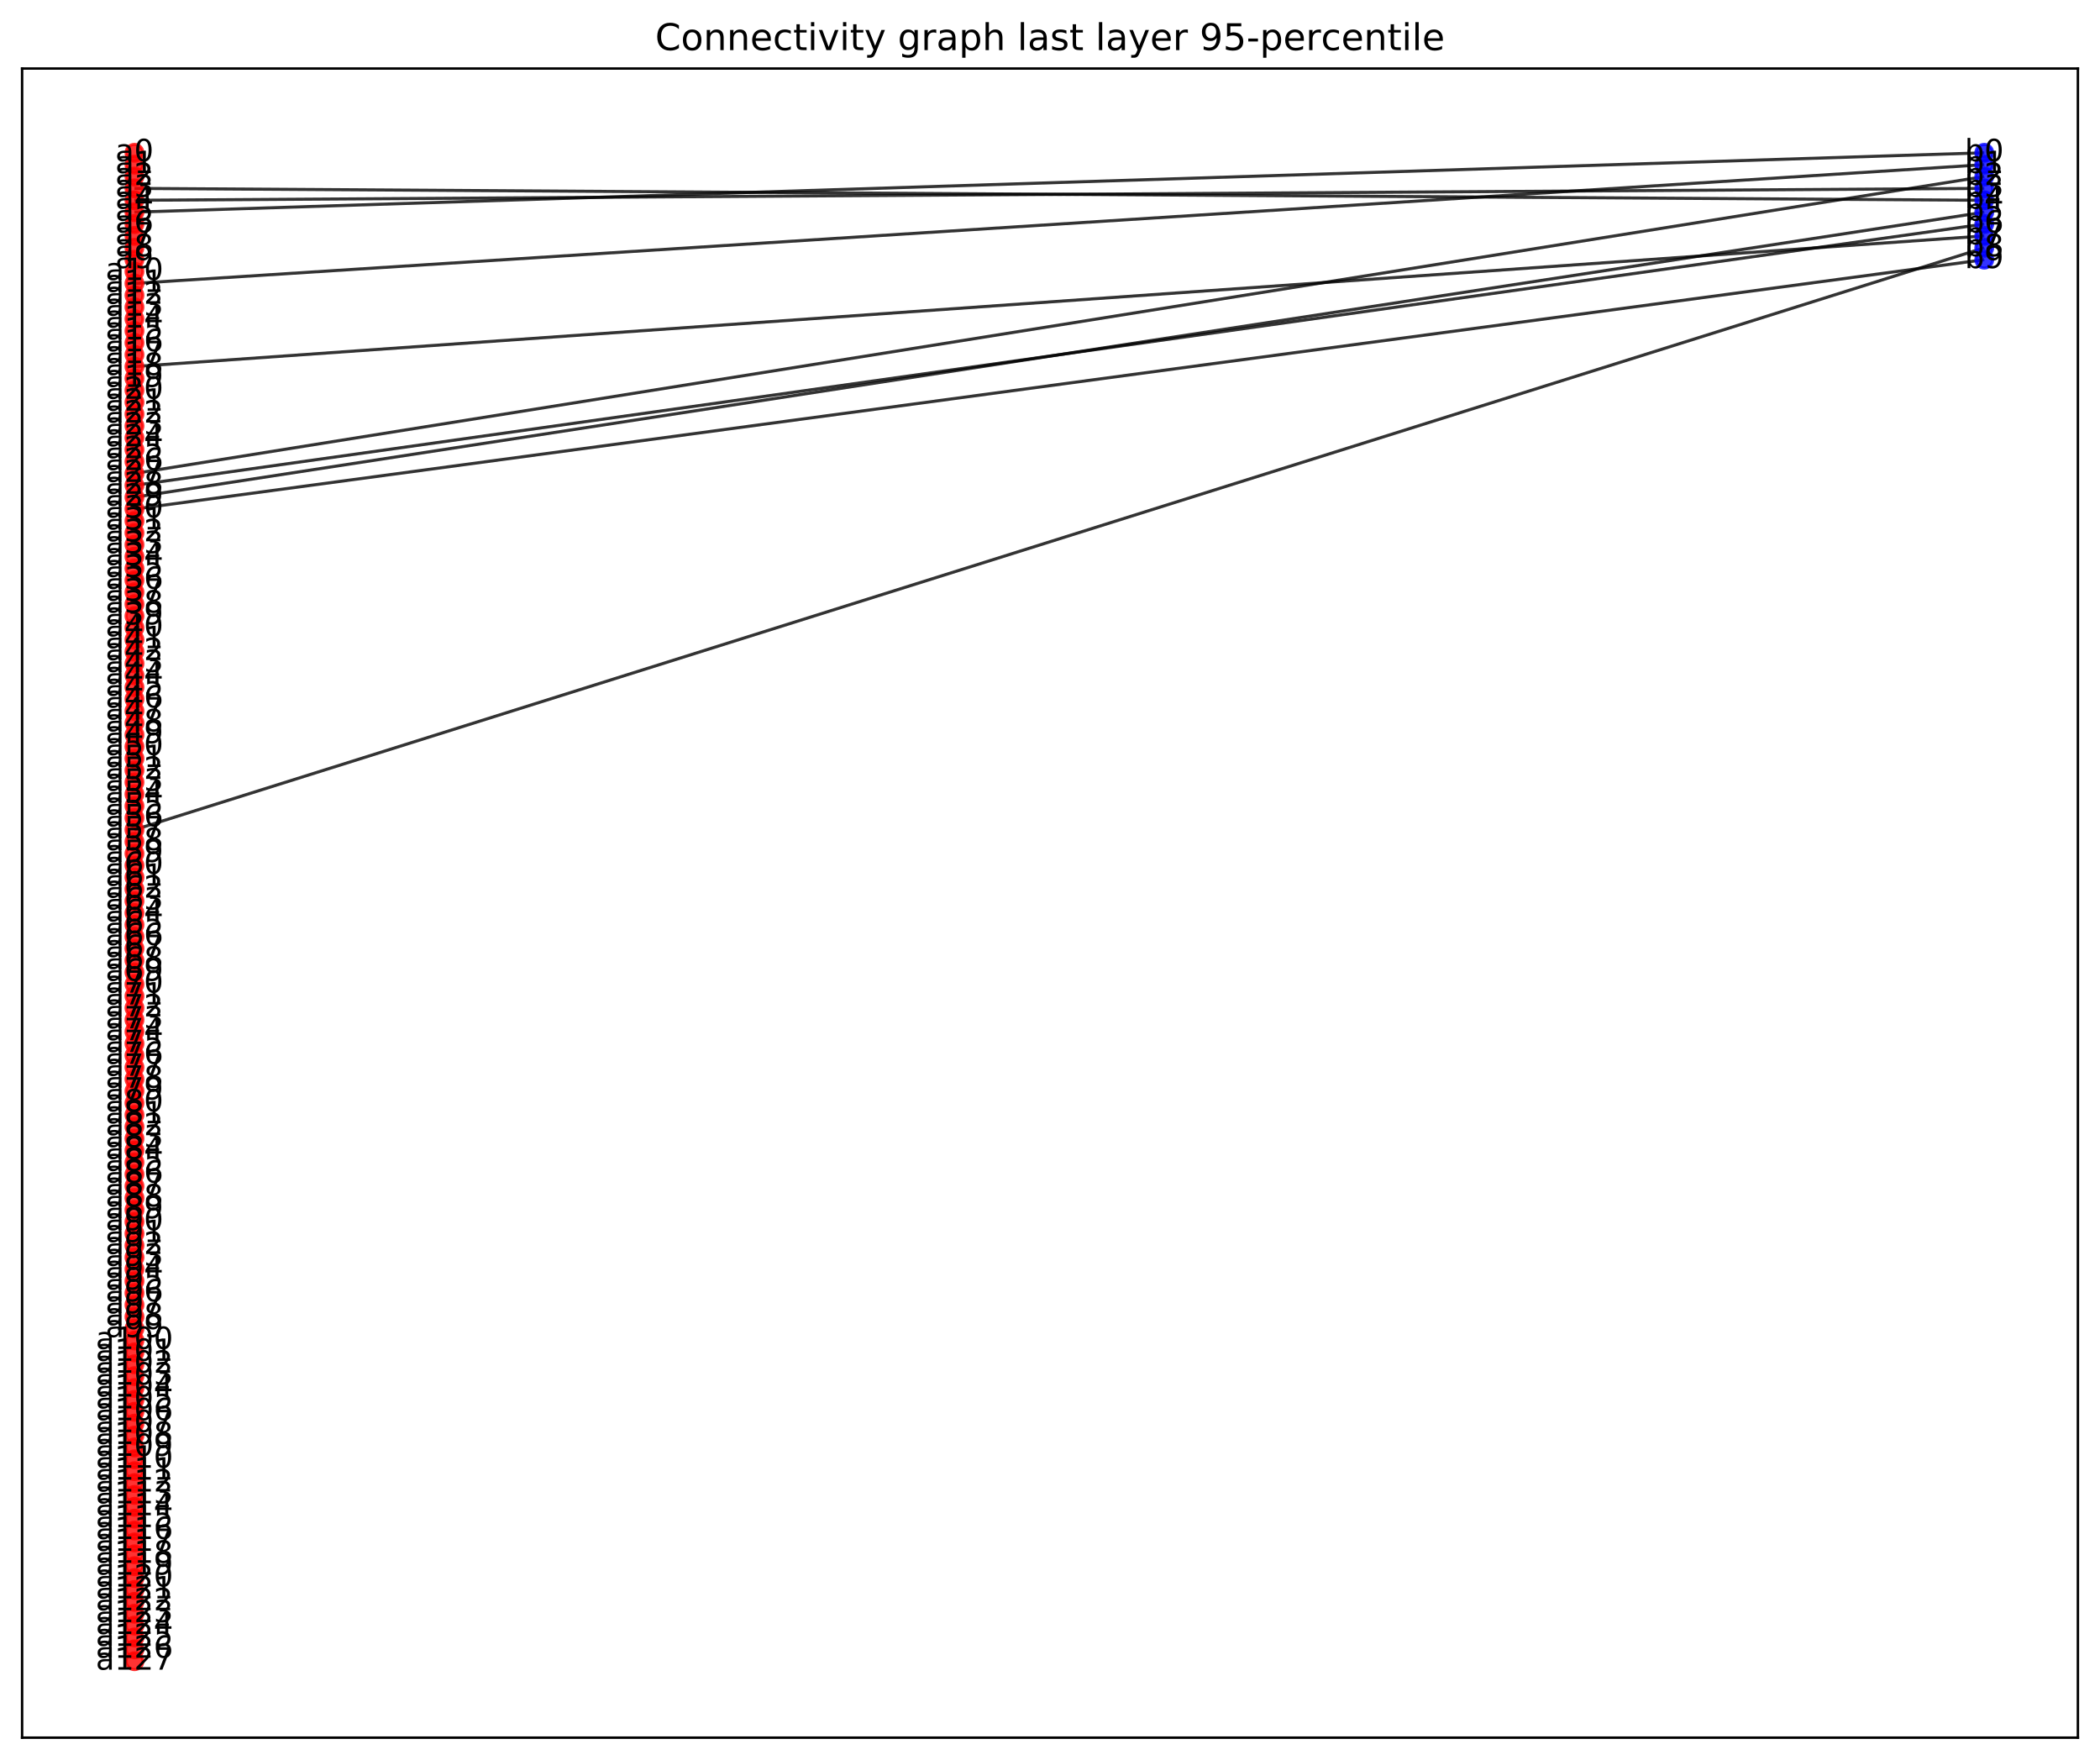 <?xml version="1.0" encoding="utf-8" standalone="no"?>
<!DOCTYPE svg PUBLIC "-//W3C//DTD SVG 1.1//EN"
  "http://www.w3.org/Graphics/SVG/1.1/DTD/svg11.dtd">
<!-- Created with matplotlib (https://matplotlib.org/) -->
<svg height="573.118pt" version="1.1" viewBox="0 0 684 573.118" width="684pt" xmlns="http://www.w3.org/2000/svg" xmlns:xlink="http://www.w3.org/1999/xlink">
 <defs>
  <style type="text/css">
*{stroke-linecap:butt;stroke-linejoin:round;white-space:pre;}
  </style>
 </defs>
 <g id="figure_1">
  <g id="patch_1">
   <path d="M 0 573.118 
L 684 573.118 
L 684 0 
L 0 0 
z
" style="fill:#ffffff;"/>
  </g>
  <g id="axes_1">
   <g id="patch_2">
    <path d="M 7.2 565.918 
L 676.8 565.918 
L 676.8 22.318 
L 7.2 22.318 
z
" style="fill:#ffffff;"/>
   </g>
   <g id="LineCollection_1">
    <path clip-path="url(#p9048fac74e)" d="M 43.797 158.062 
L 646.308 72.961 
" style="fill:none;stroke:#000000;stroke-opacity:0.8;"/>
    <path clip-path="url(#p9048fac74e)" d="M 43.797 165.798 
L 646.308 84.566 
" style="fill:none;stroke:#000000;stroke-opacity:0.8;"/>
    <path clip-path="url(#p9048fac74e)" d="M 43.797 65.225 
L 646.308 61.356 
" style="fill:none;stroke:#000000;stroke-opacity:0.8;"/>
    <path clip-path="url(#p9048fac74e)" d="M 43.797 61.356 
L 646.308 65.225 
" style="fill:none;stroke:#000000;stroke-opacity:0.8;"/>
    <path clip-path="url(#p9048fac74e)" d="M 43.797 270.24 
L 646.308 80.697 
" style="fill:none;stroke:#000000;stroke-opacity:0.8;"/>
    <path clip-path="url(#p9048fac74e)" d="M 43.797 119.38 
L 646.308 76.829 
" style="fill:none;stroke:#000000;stroke-opacity:0.8;"/>
    <path clip-path="url(#p9048fac74e)" d="M 43.797 69.093 
L 646.308 49.752 
" style="fill:none;stroke:#000000;stroke-opacity:0.8;"/>
    <path clip-path="url(#p9048fac74e)" d="M 43.797 92.302 
L 646.308 53.62 
" style="fill:none;stroke:#000000;stroke-opacity:0.8;"/>
    <path clip-path="url(#p9048fac74e)" d="M 43.797 161.93 
L 646.308 69.093 
" style="fill:none;stroke:#000000;stroke-opacity:0.8;"/>
    <path clip-path="url(#p9048fac74e)" d="M 43.797 154.193 
L 646.308 57.488 
" style="fill:none;stroke:#000000;stroke-opacity:0.8;"/>
   </g>
   <g id="matplotlib.axis_1">
    <g id="xtick_1"/>
    <g id="xtick_2"/>
    <g id="xtick_3"/>
    <g id="xtick_4"/>
    <g id="xtick_5"/>
    <g id="xtick_6"/>
    <g id="xtick_7"/>
    <g id="xtick_8"/>
    <g id="xtick_9"/>
   </g>
   <g id="matplotlib.axis_2">
    <g id="ytick_1"/>
    <g id="ytick_2"/>
    <g id="ytick_3"/>
    <g id="ytick_4"/>
    <g id="ytick_5"/>
    <g id="ytick_6"/>
    <g id="ytick_7"/>
   </g>
   <g id="PathCollection_1">
    <defs>
     <path d="M 0 2.739 
C 0.726 2.739 1.423 2.45 1.936 1.936 
C 2.45 1.423 2.739 0.726 2.739 0 
C 2.739 -0.726 2.45 -1.423 1.936 -1.936 
C 1.423 -2.45 0.726 -2.739 0 -2.739 
C -0.726 -2.739 -1.423 -2.45 -1.936 -1.936 
C -2.45 -1.423 -2.739 -0.726 -2.739 0 
C -2.739 0.726 -2.45 1.423 -1.936 1.936 
C -1.423 2.45 -0.726 2.739 0 2.739 
z
" id="m8ee622e2ed" style="stroke:#ff0000;stroke-opacity:0.8;"/>
    </defs>
    <g clip-path="url(#p9048fac74e)">
     <use style="fill:#ff0000;fill-opacity:0.8;stroke:#ff0000;stroke-opacity:0.8;" x="43.797" xlink:href="#m8ee622e2ed" y="49.752"/>
     <use style="fill:#ff0000;fill-opacity:0.8;stroke:#ff0000;stroke-opacity:0.8;" x="43.797" xlink:href="#m8ee622e2ed" y="53.62"/>
     <use style="fill:#ff0000;fill-opacity:0.8;stroke:#ff0000;stroke-opacity:0.8;" x="43.797" xlink:href="#m8ee622e2ed" y="57.488"/>
     <use style="fill:#ff0000;fill-opacity:0.8;stroke:#ff0000;stroke-opacity:0.8;" x="43.797" xlink:href="#m8ee622e2ed" y="61.356"/>
     <use style="fill:#ff0000;fill-opacity:0.8;stroke:#ff0000;stroke-opacity:0.8;" x="43.797" xlink:href="#m8ee622e2ed" y="65.225"/>
     <use style="fill:#ff0000;fill-opacity:0.8;stroke:#ff0000;stroke-opacity:0.8;" x="43.797" xlink:href="#m8ee622e2ed" y="69.093"/>
     <use style="fill:#ff0000;fill-opacity:0.8;stroke:#ff0000;stroke-opacity:0.8;" x="43.797" xlink:href="#m8ee622e2ed" y="72.961"/>
     <use style="fill:#ff0000;fill-opacity:0.8;stroke:#ff0000;stroke-opacity:0.8;" x="43.797" xlink:href="#m8ee622e2ed" y="76.829"/>
     <use style="fill:#ff0000;fill-opacity:0.8;stroke:#ff0000;stroke-opacity:0.8;" x="43.797" xlink:href="#m8ee622e2ed" y="80.697"/>
     <use style="fill:#ff0000;fill-opacity:0.8;stroke:#ff0000;stroke-opacity:0.8;" x="43.797" xlink:href="#m8ee622e2ed" y="84.566"/>
     <use style="fill:#ff0000;fill-opacity:0.8;stroke:#ff0000;stroke-opacity:0.8;" x="43.797" xlink:href="#m8ee622e2ed" y="88.434"/>
     <use style="fill:#ff0000;fill-opacity:0.8;stroke:#ff0000;stroke-opacity:0.8;" x="43.797" xlink:href="#m8ee622e2ed" y="92.302"/>
     <use style="fill:#ff0000;fill-opacity:0.8;stroke:#ff0000;stroke-opacity:0.8;" x="43.797" xlink:href="#m8ee622e2ed" y="96.17"/>
     <use style="fill:#ff0000;fill-opacity:0.8;stroke:#ff0000;stroke-opacity:0.8;" x="43.797" xlink:href="#m8ee622e2ed" y="100.039"/>
     <use style="fill:#ff0000;fill-opacity:0.8;stroke:#ff0000;stroke-opacity:0.8;" x="43.797" xlink:href="#m8ee622e2ed" y="103.907"/>
     <use style="fill:#ff0000;fill-opacity:0.8;stroke:#ff0000;stroke-opacity:0.8;" x="43.797" xlink:href="#m8ee622e2ed" y="107.775"/>
     <use style="fill:#ff0000;fill-opacity:0.8;stroke:#ff0000;stroke-opacity:0.8;" x="43.797" xlink:href="#m8ee622e2ed" y="111.643"/>
     <use style="fill:#ff0000;fill-opacity:0.8;stroke:#ff0000;stroke-opacity:0.8;" x="43.797" xlink:href="#m8ee622e2ed" y="115.511"/>
     <use style="fill:#ff0000;fill-opacity:0.8;stroke:#ff0000;stroke-opacity:0.8;" x="43.797" xlink:href="#m8ee622e2ed" y="119.38"/>
     <use style="fill:#ff0000;fill-opacity:0.8;stroke:#ff0000;stroke-opacity:0.8;" x="43.797" xlink:href="#m8ee622e2ed" y="123.248"/>
     <use style="fill:#ff0000;fill-opacity:0.8;stroke:#ff0000;stroke-opacity:0.8;" x="43.797" xlink:href="#m8ee622e2ed" y="127.116"/>
     <use style="fill:#ff0000;fill-opacity:0.8;stroke:#ff0000;stroke-opacity:0.8;" x="43.797" xlink:href="#m8ee622e2ed" y="130.984"/>
     <use style="fill:#ff0000;fill-opacity:0.8;stroke:#ff0000;stroke-opacity:0.8;" x="43.797" xlink:href="#m8ee622e2ed" y="134.852"/>
     <use style="fill:#ff0000;fill-opacity:0.8;stroke:#ff0000;stroke-opacity:0.8;" x="43.797" xlink:href="#m8ee622e2ed" y="138.721"/>
     <use style="fill:#ff0000;fill-opacity:0.8;stroke:#ff0000;stroke-opacity:0.8;" x="43.797" xlink:href="#m8ee622e2ed" y="142.589"/>
     <use style="fill:#ff0000;fill-opacity:0.8;stroke:#ff0000;stroke-opacity:0.8;" x="43.797" xlink:href="#m8ee622e2ed" y="146.457"/>
     <use style="fill:#ff0000;fill-opacity:0.8;stroke:#ff0000;stroke-opacity:0.8;" x="43.797" xlink:href="#m8ee622e2ed" y="150.325"/>
     <use style="fill:#ff0000;fill-opacity:0.8;stroke:#ff0000;stroke-opacity:0.8;" x="43.797" xlink:href="#m8ee622e2ed" y="154.193"/>
     <use style="fill:#ff0000;fill-opacity:0.8;stroke:#ff0000;stroke-opacity:0.8;" x="43.797" xlink:href="#m8ee622e2ed" y="158.062"/>
     <use style="fill:#ff0000;fill-opacity:0.8;stroke:#ff0000;stroke-opacity:0.8;" x="43.797" xlink:href="#m8ee622e2ed" y="161.93"/>
     <use style="fill:#ff0000;fill-opacity:0.8;stroke:#ff0000;stroke-opacity:0.8;" x="43.797" xlink:href="#m8ee622e2ed" y="165.798"/>
     <use style="fill:#ff0000;fill-opacity:0.8;stroke:#ff0000;stroke-opacity:0.8;" x="43.797" xlink:href="#m8ee622e2ed" y="169.666"/>
     <use style="fill:#ff0000;fill-opacity:0.8;stroke:#ff0000;stroke-opacity:0.8;" x="43.797" xlink:href="#m8ee622e2ed" y="173.534"/>
     <use style="fill:#ff0000;fill-opacity:0.8;stroke:#ff0000;stroke-opacity:0.8;" x="43.797" xlink:href="#m8ee622e2ed" y="177.403"/>
     <use style="fill:#ff0000;fill-opacity:0.8;stroke:#ff0000;stroke-opacity:0.8;" x="43.797" xlink:href="#m8ee622e2ed" y="181.271"/>
     <use style="fill:#ff0000;fill-opacity:0.8;stroke:#ff0000;stroke-opacity:0.8;" x="43.797" xlink:href="#m8ee622e2ed" y="185.139"/>
     <use style="fill:#ff0000;fill-opacity:0.8;stroke:#ff0000;stroke-opacity:0.8;" x="43.797" xlink:href="#m8ee622e2ed" y="189.007"/>
     <use style="fill:#ff0000;fill-opacity:0.8;stroke:#ff0000;stroke-opacity:0.8;" x="43.797" xlink:href="#m8ee622e2ed" y="192.875"/>
     <use style="fill:#ff0000;fill-opacity:0.8;stroke:#ff0000;stroke-opacity:0.8;" x="43.797" xlink:href="#m8ee622e2ed" y="196.744"/>
     <use style="fill:#ff0000;fill-opacity:0.8;stroke:#ff0000;stroke-opacity:0.8;" x="43.797" xlink:href="#m8ee622e2ed" y="200.612"/>
     <use style="fill:#ff0000;fill-opacity:0.8;stroke:#ff0000;stroke-opacity:0.8;" x="43.797" xlink:href="#m8ee622e2ed" y="204.48"/>
     <use style="fill:#ff0000;fill-opacity:0.8;stroke:#ff0000;stroke-opacity:0.8;" x="43.797" xlink:href="#m8ee622e2ed" y="208.348"/>
     <use style="fill:#ff0000;fill-opacity:0.8;stroke:#ff0000;stroke-opacity:0.8;" x="43.797" xlink:href="#m8ee622e2ed" y="212.217"/>
     <use style="fill:#ff0000;fill-opacity:0.8;stroke:#ff0000;stroke-opacity:0.8;" x="43.797" xlink:href="#m8ee622e2ed" y="216.085"/>
     <use style="fill:#ff0000;fill-opacity:0.8;stroke:#ff0000;stroke-opacity:0.8;" x="43.797" xlink:href="#m8ee622e2ed" y="219.953"/>
     <use style="fill:#ff0000;fill-opacity:0.8;stroke:#ff0000;stroke-opacity:0.8;" x="43.797" xlink:href="#m8ee622e2ed" y="223.821"/>
     <use style="fill:#ff0000;fill-opacity:0.8;stroke:#ff0000;stroke-opacity:0.8;" x="43.797" xlink:href="#m8ee622e2ed" y="227.689"/>
     <use style="fill:#ff0000;fill-opacity:0.8;stroke:#ff0000;stroke-opacity:0.8;" x="43.797" xlink:href="#m8ee622e2ed" y="231.558"/>
     <use style="fill:#ff0000;fill-opacity:0.8;stroke:#ff0000;stroke-opacity:0.8;" x="43.797" xlink:href="#m8ee622e2ed" y="235.426"/>
     <use style="fill:#ff0000;fill-opacity:0.8;stroke:#ff0000;stroke-opacity:0.8;" x="43.797" xlink:href="#m8ee622e2ed" y="239.294"/>
     <use style="fill:#ff0000;fill-opacity:0.8;stroke:#ff0000;stroke-opacity:0.8;" x="43.797" xlink:href="#m8ee622e2ed" y="243.162"/>
     <use style="fill:#ff0000;fill-opacity:0.8;stroke:#ff0000;stroke-opacity:0.8;" x="43.797" xlink:href="#m8ee622e2ed" y="247.03"/>
     <use style="fill:#ff0000;fill-opacity:0.8;stroke:#ff0000;stroke-opacity:0.8;" x="43.797" xlink:href="#m8ee622e2ed" y="250.899"/>
     <use style="fill:#ff0000;fill-opacity:0.8;stroke:#ff0000;stroke-opacity:0.8;" x="43.797" xlink:href="#m8ee622e2ed" y="254.767"/>
     <use style="fill:#ff0000;fill-opacity:0.8;stroke:#ff0000;stroke-opacity:0.8;" x="43.797" xlink:href="#m8ee622e2ed" y="258.635"/>
     <use style="fill:#ff0000;fill-opacity:0.8;stroke:#ff0000;stroke-opacity:0.8;" x="43.797" xlink:href="#m8ee622e2ed" y="262.503"/>
     <use style="fill:#ff0000;fill-opacity:0.8;stroke:#ff0000;stroke-opacity:0.8;" x="43.797" xlink:href="#m8ee622e2ed" y="266.371"/>
     <use style="fill:#ff0000;fill-opacity:0.8;stroke:#ff0000;stroke-opacity:0.8;" x="43.797" xlink:href="#m8ee622e2ed" y="270.24"/>
     <use style="fill:#ff0000;fill-opacity:0.8;stroke:#ff0000;stroke-opacity:0.8;" x="43.797" xlink:href="#m8ee622e2ed" y="274.108"/>
     <use style="fill:#ff0000;fill-opacity:0.8;stroke:#ff0000;stroke-opacity:0.8;" x="43.797" xlink:href="#m8ee622e2ed" y="277.976"/>
     <use style="fill:#ff0000;fill-opacity:0.8;stroke:#ff0000;stroke-opacity:0.8;" x="43.797" xlink:href="#m8ee622e2ed" y="281.844"/>
     <use style="fill:#ff0000;fill-opacity:0.8;stroke:#ff0000;stroke-opacity:0.8;" x="43.797" xlink:href="#m8ee622e2ed" y="285.712"/>
     <use style="fill:#ff0000;fill-opacity:0.8;stroke:#ff0000;stroke-opacity:0.8;" x="43.797" xlink:href="#m8ee622e2ed" y="289.581"/>
     <use style="fill:#ff0000;fill-opacity:0.8;stroke:#ff0000;stroke-opacity:0.8;" x="43.797" xlink:href="#m8ee622e2ed" y="293.449"/>
     <use style="fill:#ff0000;fill-opacity:0.8;stroke:#ff0000;stroke-opacity:0.8;" x="43.797" xlink:href="#m8ee622e2ed" y="297.317"/>
     <use style="fill:#ff0000;fill-opacity:0.8;stroke:#ff0000;stroke-opacity:0.8;" x="43.797" xlink:href="#m8ee622e2ed" y="301.185"/>
     <use style="fill:#ff0000;fill-opacity:0.8;stroke:#ff0000;stroke-opacity:0.8;" x="43.797" xlink:href="#m8ee622e2ed" y="305.054"/>
     <use style="fill:#ff0000;fill-opacity:0.8;stroke:#ff0000;stroke-opacity:0.8;" x="43.797" xlink:href="#m8ee622e2ed" y="308.922"/>
     <use style="fill:#ff0000;fill-opacity:0.8;stroke:#ff0000;stroke-opacity:0.8;" x="43.797" xlink:href="#m8ee622e2ed" y="312.79"/>
     <use style="fill:#ff0000;fill-opacity:0.8;stroke:#ff0000;stroke-opacity:0.8;" x="43.797" xlink:href="#m8ee622e2ed" y="316.658"/>
     <use style="fill:#ff0000;fill-opacity:0.8;stroke:#ff0000;stroke-opacity:0.8;" x="43.797" xlink:href="#m8ee622e2ed" y="320.526"/>
     <use style="fill:#ff0000;fill-opacity:0.8;stroke:#ff0000;stroke-opacity:0.8;" x="43.797" xlink:href="#m8ee622e2ed" y="324.395"/>
     <use style="fill:#ff0000;fill-opacity:0.8;stroke:#ff0000;stroke-opacity:0.8;" x="43.797" xlink:href="#m8ee622e2ed" y="328.263"/>
     <use style="fill:#ff0000;fill-opacity:0.8;stroke:#ff0000;stroke-opacity:0.8;" x="43.797" xlink:href="#m8ee622e2ed" y="332.131"/>
     <use style="fill:#ff0000;fill-opacity:0.8;stroke:#ff0000;stroke-opacity:0.8;" x="43.797" xlink:href="#m8ee622e2ed" y="335.999"/>
     <use style="fill:#ff0000;fill-opacity:0.8;stroke:#ff0000;stroke-opacity:0.8;" x="43.797" xlink:href="#m8ee622e2ed" y="339.867"/>
     <use style="fill:#ff0000;fill-opacity:0.8;stroke:#ff0000;stroke-opacity:0.8;" x="43.797" xlink:href="#m8ee622e2ed" y="343.736"/>
     <use style="fill:#ff0000;fill-opacity:0.8;stroke:#ff0000;stroke-opacity:0.8;" x="43.797" xlink:href="#m8ee622e2ed" y="347.604"/>
     <use style="fill:#ff0000;fill-opacity:0.8;stroke:#ff0000;stroke-opacity:0.8;" x="43.797" xlink:href="#m8ee622e2ed" y="351.472"/>
     <use style="fill:#ff0000;fill-opacity:0.8;stroke:#ff0000;stroke-opacity:0.8;" x="43.797" xlink:href="#m8ee622e2ed" y="355.34"/>
     <use style="fill:#ff0000;fill-opacity:0.8;stroke:#ff0000;stroke-opacity:0.8;" x="43.797" xlink:href="#m8ee622e2ed" y="359.208"/>
     <use style="fill:#ff0000;fill-opacity:0.8;stroke:#ff0000;stroke-opacity:0.8;" x="43.797" xlink:href="#m8ee622e2ed" y="363.077"/>
     <use style="fill:#ff0000;fill-opacity:0.8;stroke:#ff0000;stroke-opacity:0.8;" x="43.797" xlink:href="#m8ee622e2ed" y="366.945"/>
     <use style="fill:#ff0000;fill-opacity:0.8;stroke:#ff0000;stroke-opacity:0.8;" x="43.797" xlink:href="#m8ee622e2ed" y="370.813"/>
     <use style="fill:#ff0000;fill-opacity:0.8;stroke:#ff0000;stroke-opacity:0.8;" x="43.797" xlink:href="#m8ee622e2ed" y="374.681"/>
     <use style="fill:#ff0000;fill-opacity:0.8;stroke:#ff0000;stroke-opacity:0.8;" x="43.797" xlink:href="#m8ee622e2ed" y="378.549"/>
     <use style="fill:#ff0000;fill-opacity:0.8;stroke:#ff0000;stroke-opacity:0.8;" x="43.797" xlink:href="#m8ee622e2ed" y="382.418"/>
     <use style="fill:#ff0000;fill-opacity:0.8;stroke:#ff0000;stroke-opacity:0.8;" x="43.797" xlink:href="#m8ee622e2ed" y="386.286"/>
     <use style="fill:#ff0000;fill-opacity:0.8;stroke:#ff0000;stroke-opacity:0.8;" x="43.797" xlink:href="#m8ee622e2ed" y="390.154"/>
     <use style="fill:#ff0000;fill-opacity:0.8;stroke:#ff0000;stroke-opacity:0.8;" x="43.797" xlink:href="#m8ee622e2ed" y="394.022"/>
     <use style="fill:#ff0000;fill-opacity:0.8;stroke:#ff0000;stroke-opacity:0.8;" x="43.797" xlink:href="#m8ee622e2ed" y="397.89"/>
     <use style="fill:#ff0000;fill-opacity:0.8;stroke:#ff0000;stroke-opacity:0.8;" x="43.797" xlink:href="#m8ee622e2ed" y="401.759"/>
     <use style="fill:#ff0000;fill-opacity:0.8;stroke:#ff0000;stroke-opacity:0.8;" x="43.797" xlink:href="#m8ee622e2ed" y="405.627"/>
     <use style="fill:#ff0000;fill-opacity:0.8;stroke:#ff0000;stroke-opacity:0.8;" x="43.797" xlink:href="#m8ee622e2ed" y="409.495"/>
     <use style="fill:#ff0000;fill-opacity:0.8;stroke:#ff0000;stroke-opacity:0.8;" x="43.797" xlink:href="#m8ee622e2ed" y="413.363"/>
     <use style="fill:#ff0000;fill-opacity:0.8;stroke:#ff0000;stroke-opacity:0.8;" x="43.797" xlink:href="#m8ee622e2ed" y="417.232"/>
     <use style="fill:#ff0000;fill-opacity:0.8;stroke:#ff0000;stroke-opacity:0.8;" x="43.797" xlink:href="#m8ee622e2ed" y="421.1"/>
     <use style="fill:#ff0000;fill-opacity:0.8;stroke:#ff0000;stroke-opacity:0.8;" x="43.797" xlink:href="#m8ee622e2ed" y="424.968"/>
     <use style="fill:#ff0000;fill-opacity:0.8;stroke:#ff0000;stroke-opacity:0.8;" x="43.797" xlink:href="#m8ee622e2ed" y="428.836"/>
     <use style="fill:#ff0000;fill-opacity:0.8;stroke:#ff0000;stroke-opacity:0.8;" x="43.797" xlink:href="#m8ee622e2ed" y="432.704"/>
     <use style="fill:#ff0000;fill-opacity:0.8;stroke:#ff0000;stroke-opacity:0.8;" x="43.797" xlink:href="#m8ee622e2ed" y="436.573"/>
     <use style="fill:#ff0000;fill-opacity:0.8;stroke:#ff0000;stroke-opacity:0.8;" x="43.797" xlink:href="#m8ee622e2ed" y="440.441"/>
     <use style="fill:#ff0000;fill-opacity:0.8;stroke:#ff0000;stroke-opacity:0.8;" x="43.797" xlink:href="#m8ee622e2ed" y="444.309"/>
     <use style="fill:#ff0000;fill-opacity:0.8;stroke:#ff0000;stroke-opacity:0.8;" x="43.797" xlink:href="#m8ee622e2ed" y="448.177"/>
     <use style="fill:#ff0000;fill-opacity:0.8;stroke:#ff0000;stroke-opacity:0.8;" x="43.797" xlink:href="#m8ee622e2ed" y="452.045"/>
     <use style="fill:#ff0000;fill-opacity:0.8;stroke:#ff0000;stroke-opacity:0.8;" x="43.797" xlink:href="#m8ee622e2ed" y="455.914"/>
     <use style="fill:#ff0000;fill-opacity:0.8;stroke:#ff0000;stroke-opacity:0.8;" x="43.797" xlink:href="#m8ee622e2ed" y="459.782"/>
     <use style="fill:#ff0000;fill-opacity:0.8;stroke:#ff0000;stroke-opacity:0.8;" x="43.797" xlink:href="#m8ee622e2ed" y="463.65"/>
     <use style="fill:#ff0000;fill-opacity:0.8;stroke:#ff0000;stroke-opacity:0.8;" x="43.797" xlink:href="#m8ee622e2ed" y="467.518"/>
     <use style="fill:#ff0000;fill-opacity:0.8;stroke:#ff0000;stroke-opacity:0.8;" x="43.797" xlink:href="#m8ee622e2ed" y="471.386"/>
     <use style="fill:#ff0000;fill-opacity:0.8;stroke:#ff0000;stroke-opacity:0.8;" x="43.797" xlink:href="#m8ee622e2ed" y="475.255"/>
     <use style="fill:#ff0000;fill-opacity:0.8;stroke:#ff0000;stroke-opacity:0.8;" x="43.797" xlink:href="#m8ee622e2ed" y="479.123"/>
     <use style="fill:#ff0000;fill-opacity:0.8;stroke:#ff0000;stroke-opacity:0.8;" x="43.797" xlink:href="#m8ee622e2ed" y="482.991"/>
     <use style="fill:#ff0000;fill-opacity:0.8;stroke:#ff0000;stroke-opacity:0.8;" x="43.797" xlink:href="#m8ee622e2ed" y="486.859"/>
     <use style="fill:#ff0000;fill-opacity:0.8;stroke:#ff0000;stroke-opacity:0.8;" x="43.797" xlink:href="#m8ee622e2ed" y="490.727"/>
     <use style="fill:#ff0000;fill-opacity:0.8;stroke:#ff0000;stroke-opacity:0.8;" x="43.797" xlink:href="#m8ee622e2ed" y="494.596"/>
     <use style="fill:#ff0000;fill-opacity:0.8;stroke:#ff0000;stroke-opacity:0.8;" x="43.797" xlink:href="#m8ee622e2ed" y="498.464"/>
     <use style="fill:#ff0000;fill-opacity:0.8;stroke:#ff0000;stroke-opacity:0.8;" x="43.797" xlink:href="#m8ee622e2ed" y="502.332"/>
     <use style="fill:#ff0000;fill-opacity:0.8;stroke:#ff0000;stroke-opacity:0.8;" x="43.797" xlink:href="#m8ee622e2ed" y="506.2"/>
     <use style="fill:#ff0000;fill-opacity:0.8;stroke:#ff0000;stroke-opacity:0.8;" x="43.797" xlink:href="#m8ee622e2ed" y="510.068"/>
     <use style="fill:#ff0000;fill-opacity:0.8;stroke:#ff0000;stroke-opacity:0.8;" x="43.797" xlink:href="#m8ee622e2ed" y="513.937"/>
     <use style="fill:#ff0000;fill-opacity:0.8;stroke:#ff0000;stroke-opacity:0.8;" x="43.797" xlink:href="#m8ee622e2ed" y="517.805"/>
     <use style="fill:#ff0000;fill-opacity:0.8;stroke:#ff0000;stroke-opacity:0.8;" x="43.797" xlink:href="#m8ee622e2ed" y="521.673"/>
     <use style="fill:#ff0000;fill-opacity:0.8;stroke:#ff0000;stroke-opacity:0.8;" x="43.797" xlink:href="#m8ee622e2ed" y="525.541"/>
     <use style="fill:#ff0000;fill-opacity:0.8;stroke:#ff0000;stroke-opacity:0.8;" x="43.797" xlink:href="#m8ee622e2ed" y="529.41"/>
     <use style="fill:#ff0000;fill-opacity:0.8;stroke:#ff0000;stroke-opacity:0.8;" x="43.797" xlink:href="#m8ee622e2ed" y="533.278"/>
     <use style="fill:#ff0000;fill-opacity:0.8;stroke:#ff0000;stroke-opacity:0.8;" x="43.797" xlink:href="#m8ee622e2ed" y="537.146"/>
     <use style="fill:#ff0000;fill-opacity:0.8;stroke:#ff0000;stroke-opacity:0.8;" x="43.797" xlink:href="#m8ee622e2ed" y="541.014"/>
    </g>
   </g>
   <g id="PathCollection_2">
    <defs>
     <path d="M 0 2.739 
C 0.726 2.739 1.423 2.45 1.936 1.936 
C 2.45 1.423 2.739 0.726 2.739 0 
C 2.739 -0.726 2.45 -1.423 1.936 -1.936 
C 1.423 -2.45 0.726 -2.739 0 -2.739 
C -0.726 -2.739 -1.423 -2.45 -1.936 -1.936 
C -2.45 -1.423 -2.739 -0.726 -2.739 0 
C -2.739 0.726 -2.45 1.423 -1.936 1.936 
C -1.423 2.45 -0.726 2.739 0 2.739 
z
" id="m799e8e5ef1" style="stroke:#0000ff;stroke-opacity:0.8;"/>
    </defs>
    <g clip-path="url(#p9048fac74e)">
     <use style="fill:#0000ff;fill-opacity:0.8;stroke:#0000ff;stroke-opacity:0.8;" x="646.308" xlink:href="#m799e8e5ef1" y="49.752"/>
     <use style="fill:#0000ff;fill-opacity:0.8;stroke:#0000ff;stroke-opacity:0.8;" x="646.308" xlink:href="#m799e8e5ef1" y="53.62"/>
     <use style="fill:#0000ff;fill-opacity:0.8;stroke:#0000ff;stroke-opacity:0.8;" x="646.308" xlink:href="#m799e8e5ef1" y="57.488"/>
     <use style="fill:#0000ff;fill-opacity:0.8;stroke:#0000ff;stroke-opacity:0.8;" x="646.308" xlink:href="#m799e8e5ef1" y="61.356"/>
     <use style="fill:#0000ff;fill-opacity:0.8;stroke:#0000ff;stroke-opacity:0.8;" x="646.308" xlink:href="#m799e8e5ef1" y="65.225"/>
     <use style="fill:#0000ff;fill-opacity:0.8;stroke:#0000ff;stroke-opacity:0.8;" x="646.308" xlink:href="#m799e8e5ef1" y="69.093"/>
     <use style="fill:#0000ff;fill-opacity:0.8;stroke:#0000ff;stroke-opacity:0.8;" x="646.308" xlink:href="#m799e8e5ef1" y="72.961"/>
     <use style="fill:#0000ff;fill-opacity:0.8;stroke:#0000ff;stroke-opacity:0.8;" x="646.308" xlink:href="#m799e8e5ef1" y="76.829"/>
     <use style="fill:#0000ff;fill-opacity:0.8;stroke:#0000ff;stroke-opacity:0.8;" x="646.308" xlink:href="#m799e8e5ef1" y="80.697"/>
     <use style="fill:#0000ff;fill-opacity:0.8;stroke:#0000ff;stroke-opacity:0.8;" x="646.308" xlink:href="#m799e8e5ef1" y="84.566"/>
    </g>
   </g>
   <g id="patch_3">
    <path d="M 7.2 565.918 
L 7.2 22.318 
" style="fill:none;stroke:#000000;stroke-linecap:square;stroke-linejoin:miter;stroke-width:0.8;"/>
   </g>
   <g id="patch_4">
    <path d="M 676.8 565.918 
L 676.8 22.318 
" style="fill:none;stroke:#000000;stroke-linecap:square;stroke-linejoin:miter;stroke-width:0.8;"/>
   </g>
   <g id="patch_5">
    <path d="M 7.2 565.918 
L 676.8 565.918 
" style="fill:none;stroke:#000000;stroke-linecap:square;stroke-linejoin:miter;stroke-width:0.8;"/>
   </g>
   <g id="patch_6">
    <path d="M 7.2 22.318 
L 676.8 22.318 
" style="fill:none;stroke:#000000;stroke-linecap:square;stroke-linejoin:miter;stroke-width:0.8;"/>
   </g>
   <g id="text_1">
    <g clip-path="url(#p9048fac74e)">
     <!-- a0 -->
     <defs>
      <path d="M 34.281 27.484 
Q 23.391 27.484 19.188 25 
Q 14.984 22.516 14.984 16.5 
Q 14.984 11.719 18.141 8.906 
Q 21.297 6.109 26.703 6.109 
Q 34.188 6.109 38.703 11.406 
Q 43.219 16.703 43.219 25.484 
L 43.219 27.484 
z
M 52.203 31.203 
L 52.203 0 
L 43.219 0 
L 43.219 8.297 
Q 40.141 3.328 35.547 0.953 
Q 30.953 -1.422 24.312 -1.422 
Q 15.922 -1.422 10.953 3.297 
Q 6 8.016 6 15.922 
Q 6 25.141 12.172 29.828 
Q 18.359 34.516 30.609 34.516 
L 43.219 34.516 
L 43.219 35.406 
Q 43.219 41.609 39.141 45 
Q 35.062 48.391 27.688 48.391 
Q 23 48.391 18.547 47.266 
Q 14.109 46.141 10.016 43.891 
L 10.016 52.203 
Q 14.938 54.109 19.578 55.047 
Q 24.219 56 28.609 56 
Q 40.484 56 46.344 49.844 
Q 52.203 43.703 52.203 31.203 
z
" id="DejaVuSans-97"/>
      <path d="M 31.781 66.406 
Q 24.172 66.406 20.328 58.906 
Q 16.5 51.422 16.5 36.375 
Q 16.5 21.391 20.328 13.891 
Q 24.172 6.391 31.781 6.391 
Q 39.453 6.391 43.281 13.891 
Q 47.125 21.391 47.125 36.375 
Q 47.125 51.422 43.281 58.906 
Q 39.453 66.406 31.781 66.406 
z
M 31.781 74.219 
Q 44.047 74.219 50.516 64.516 
Q 56.984 54.828 56.984 36.375 
Q 56.984 17.969 50.516 8.266 
Q 44.047 -1.422 31.781 -1.422 
Q 19.531 -1.422 13.062 8.266 
Q 6.594 17.969 6.594 36.375 
Q 6.594 54.828 13.062 64.516 
Q 19.531 74.219 31.781 74.219 
z
" id="DejaVuSans-48"/>
     </defs>
     <g transform="translate(37.552 52.511)scale(0.1 -0.1)">
      <use xlink:href="#DejaVuSans-97"/>
      <use x="61.279" xlink:href="#DejaVuSans-48"/>
     </g>
    </g>
   </g>
   <g id="text_2">
    <g clip-path="url(#p9048fac74e)">
     <!-- a1 -->
     <defs>
      <path d="M 12.406 8.297 
L 28.516 8.297 
L 28.516 63.922 
L 10.984 60.406 
L 10.984 69.391 
L 28.422 72.906 
L 38.281 72.906 
L 38.281 8.297 
L 54.391 8.297 
L 54.391 0 
L 12.406 0 
z
" id="DejaVuSans-49"/>
     </defs>
     <g transform="translate(37.552 56.379)scale(0.1 -0.1)">
      <use xlink:href="#DejaVuSans-97"/>
      <use x="61.279" xlink:href="#DejaVuSans-49"/>
     </g>
    </g>
   </g>
   <g id="text_3">
    <g clip-path="url(#p9048fac74e)">
     <!-- a2 -->
     <defs>
      <path d="M 19.188 8.297 
L 53.609 8.297 
L 53.609 0 
L 7.328 0 
L 7.328 8.297 
Q 12.938 14.109 22.625 23.891 
Q 32.328 33.688 34.812 36.531 
Q 39.547 41.844 41.422 45.531 
Q 43.312 49.219 43.312 52.781 
Q 43.312 58.594 39.234 62.25 
Q 35.156 65.922 28.609 65.922 
Q 23.969 65.922 18.812 64.312 
Q 13.672 62.703 7.812 59.422 
L 7.812 69.391 
Q 13.766 71.781 18.938 73 
Q 24.125 74.219 28.422 74.219 
Q 39.75 74.219 46.484 68.547 
Q 53.219 62.891 53.219 53.422 
Q 53.219 48.922 51.531 44.891 
Q 49.859 40.875 45.406 35.406 
Q 44.188 33.984 37.641 27.219 
Q 31.109 20.453 19.188 8.297 
z
" id="DejaVuSans-50"/>
     </defs>
     <g transform="translate(37.552 60.248)scale(0.1 -0.1)">
      <use xlink:href="#DejaVuSans-97"/>
      <use x="61.279" xlink:href="#DejaVuSans-50"/>
     </g>
    </g>
   </g>
   <g id="text_4">
    <g clip-path="url(#p9048fac74e)">
     <!-- a3 -->
     <defs>
      <path d="M 40.578 39.312 
Q 47.656 37.797 51.625 33 
Q 55.609 28.219 55.609 21.188 
Q 55.609 10.406 48.188 4.484 
Q 40.766 -1.422 27.094 -1.422 
Q 22.516 -1.422 17.656 -0.516 
Q 12.797 0.391 7.625 2.203 
L 7.625 11.719 
Q 11.719 9.328 16.594 8.109 
Q 21.484 6.891 26.812 6.891 
Q 36.078 6.891 40.938 10.547 
Q 45.797 14.203 45.797 21.188 
Q 45.797 27.641 41.281 31.266 
Q 36.766 34.906 28.719 34.906 
L 20.219 34.906 
L 20.219 43.016 
L 29.109 43.016 
Q 36.375 43.016 40.234 45.922 
Q 44.094 48.828 44.094 54.297 
Q 44.094 59.906 40.109 62.906 
Q 36.141 65.922 28.719 65.922 
Q 24.656 65.922 20.016 65.031 
Q 15.375 64.156 9.812 62.312 
L 9.812 71.094 
Q 15.438 72.656 20.344 73.438 
Q 25.25 74.219 29.594 74.219 
Q 40.828 74.219 47.359 69.109 
Q 53.906 64.016 53.906 55.328 
Q 53.906 49.266 50.438 45.094 
Q 46.969 40.922 40.578 39.312 
z
" id="DejaVuSans-51"/>
     </defs>
     <g transform="translate(37.552 64.116)scale(0.1 -0.1)">
      <use xlink:href="#DejaVuSans-97"/>
      <use x="61.279" xlink:href="#DejaVuSans-51"/>
     </g>
    </g>
   </g>
   <g id="text_5">
    <g clip-path="url(#p9048fac74e)">
     <!-- a4 -->
     <defs>
      <path d="M 37.797 64.312 
L 12.891 25.391 
L 37.797 25.391 
z
M 35.203 72.906 
L 47.609 72.906 
L 47.609 25.391 
L 58.016 25.391 
L 58.016 17.188 
L 47.609 17.188 
L 47.609 0 
L 37.797 0 
L 37.797 17.188 
L 4.891 17.188 
L 4.891 26.703 
z
" id="DejaVuSans-52"/>
     </defs>
     <g transform="translate(37.552 67.984)scale(0.1 -0.1)">
      <use xlink:href="#DejaVuSans-97"/>
      <use x="61.279" xlink:href="#DejaVuSans-52"/>
     </g>
    </g>
   </g>
   <g id="text_6">
    <g clip-path="url(#p9048fac74e)">
     <!-- a5 -->
     <defs>
      <path d="M 10.797 72.906 
L 49.516 72.906 
L 49.516 64.594 
L 19.828 64.594 
L 19.828 46.734 
Q 21.969 47.469 24.109 47.828 
Q 26.266 48.188 28.422 48.188 
Q 40.625 48.188 47.75 41.5 
Q 54.891 34.812 54.891 23.391 
Q 54.891 11.625 47.562 5.094 
Q 40.234 -1.422 26.906 -1.422 
Q 22.312 -1.422 17.547 -0.641 
Q 12.797 0.141 7.719 1.703 
L 7.719 11.625 
Q 12.109 9.234 16.797 8.062 
Q 21.484 6.891 26.703 6.891 
Q 35.156 6.891 40.078 11.328 
Q 45.016 15.766 45.016 23.391 
Q 45.016 31 40.078 35.438 
Q 35.156 39.891 26.703 39.891 
Q 22.75 39.891 18.812 39.016 
Q 14.891 38.141 10.797 36.281 
z
" id="DejaVuSans-53"/>
     </defs>
     <g transform="translate(37.552 71.852)scale(0.1 -0.1)">
      <use xlink:href="#DejaVuSans-97"/>
      <use x="61.279" xlink:href="#DejaVuSans-53"/>
     </g>
    </g>
   </g>
   <g id="text_7">
    <g clip-path="url(#p9048fac74e)">
     <!-- a6 -->
     <defs>
      <path d="M 33.016 40.375 
Q 26.375 40.375 22.484 35.828 
Q 18.609 31.297 18.609 23.391 
Q 18.609 15.531 22.484 10.953 
Q 26.375 6.391 33.016 6.391 
Q 39.656 6.391 43.531 10.953 
Q 47.406 15.531 47.406 23.391 
Q 47.406 31.297 43.531 35.828 
Q 39.656 40.375 33.016 40.375 
z
M 52.594 71.297 
L 52.594 62.312 
Q 48.875 64.062 45.094 64.984 
Q 41.312 65.922 37.594 65.922 
Q 27.828 65.922 22.672 59.328 
Q 17.531 52.734 16.797 39.406 
Q 19.672 43.656 24.016 45.922 
Q 28.375 48.188 33.594 48.188 
Q 44.578 48.188 50.953 41.516 
Q 57.328 34.859 57.328 23.391 
Q 57.328 12.156 50.688 5.359 
Q 44.047 -1.422 33.016 -1.422 
Q 20.359 -1.422 13.672 8.266 
Q 6.984 17.969 6.984 36.375 
Q 6.984 53.656 15.188 63.938 
Q 23.391 74.219 37.203 74.219 
Q 40.922 74.219 44.703 73.484 
Q 48.484 72.75 52.594 71.297 
z
" id="DejaVuSans-54"/>
     </defs>
     <g transform="translate(37.552 75.72)scale(0.1 -0.1)">
      <use xlink:href="#DejaVuSans-97"/>
      <use x="61.279" xlink:href="#DejaVuSans-54"/>
     </g>
    </g>
   </g>
   <g id="text_8">
    <g clip-path="url(#p9048fac74e)">
     <!-- a7 -->
     <defs>
      <path d="M 8.203 72.906 
L 55.078 72.906 
L 55.078 68.703 
L 28.609 0 
L 18.312 0 
L 43.219 64.594 
L 8.203 64.594 
z
" id="DejaVuSans-55"/>
     </defs>
     <g transform="translate(37.552 79.589)scale(0.1 -0.1)">
      <use xlink:href="#DejaVuSans-97"/>
      <use x="61.279" xlink:href="#DejaVuSans-55"/>
     </g>
    </g>
   </g>
   <g id="text_9">
    <g clip-path="url(#p9048fac74e)">
     <!-- a8 -->
     <defs>
      <path d="M 31.781 34.625 
Q 24.75 34.625 20.719 30.859 
Q 16.703 27.094 16.703 20.516 
Q 16.703 13.922 20.719 10.156 
Q 24.75 6.391 31.781 6.391 
Q 38.812 6.391 42.859 10.172 
Q 46.922 13.969 46.922 20.516 
Q 46.922 27.094 42.891 30.859 
Q 38.875 34.625 31.781 34.625 
z
M 21.922 38.812 
Q 15.578 40.375 12.031 44.719 
Q 8.5 49.078 8.5 55.328 
Q 8.5 64.062 14.719 69.141 
Q 20.953 74.219 31.781 74.219 
Q 42.672 74.219 48.875 69.141 
Q 55.078 64.062 55.078 55.328 
Q 55.078 49.078 51.531 44.719 
Q 48 40.375 41.703 38.812 
Q 48.828 37.156 52.797 32.312 
Q 56.781 27.484 56.781 20.516 
Q 56.781 9.906 50.312 4.234 
Q 43.844 -1.422 31.781 -1.422 
Q 19.734 -1.422 13.25 4.234 
Q 6.781 9.906 6.781 20.516 
Q 6.781 27.484 10.781 32.312 
Q 14.797 37.156 21.922 38.812 
z
M 18.312 54.391 
Q 18.312 48.734 21.844 45.562 
Q 25.391 42.391 31.781 42.391 
Q 38.141 42.391 41.719 45.562 
Q 45.312 48.734 45.312 54.391 
Q 45.312 60.062 41.719 63.234 
Q 38.141 66.406 31.781 66.406 
Q 25.391 66.406 21.844 63.234 
Q 18.312 60.062 18.312 54.391 
z
" id="DejaVuSans-56"/>
     </defs>
     <g transform="translate(37.552 83.457)scale(0.1 -0.1)">
      <use xlink:href="#DejaVuSans-97"/>
      <use x="61.279" xlink:href="#DejaVuSans-56"/>
     </g>
    </g>
   </g>
   <g id="text_10">
    <g clip-path="url(#p9048fac74e)">
     <!-- a9 -->
     <defs>
      <path d="M 10.984 1.516 
L 10.984 10.5 
Q 14.703 8.734 18.5 7.812 
Q 22.312 6.891 25.984 6.891 
Q 35.75 6.891 40.891 13.453 
Q 46.047 20.016 46.781 33.406 
Q 43.953 29.203 39.594 26.953 
Q 35.25 24.703 29.984 24.703 
Q 19.047 24.703 12.672 31.312 
Q 6.297 37.938 6.297 49.422 
Q 6.297 60.641 12.938 67.422 
Q 19.578 74.219 30.609 74.219 
Q 43.266 74.219 49.922 64.516 
Q 56.594 54.828 56.594 36.375 
Q 56.594 19.141 48.406 8.859 
Q 40.234 -1.422 26.422 -1.422 
Q 22.703 -1.422 18.891 -0.688 
Q 15.094 0.047 10.984 1.516 
z
M 30.609 32.422 
Q 37.25 32.422 41.125 36.953 
Q 45.016 41.5 45.016 49.422 
Q 45.016 57.281 41.125 61.844 
Q 37.25 66.406 30.609 66.406 
Q 23.969 66.406 20.094 61.844 
Q 16.219 57.281 16.219 49.422 
Q 16.219 41.5 20.094 36.953 
Q 23.969 32.422 30.609 32.422 
z
" id="DejaVuSans-57"/>
     </defs>
     <g transform="translate(37.552 87.325)scale(0.1 -0.1)">
      <use xlink:href="#DejaVuSans-97"/>
      <use x="61.279" xlink:href="#DejaVuSans-57"/>
     </g>
    </g>
   </g>
   <g id="text_11">
    <g clip-path="url(#p9048fac74e)">
     <!-- a10 -->
     <g transform="translate(34.37 91.193)scale(0.1 -0.1)">
      <use xlink:href="#DejaVuSans-97"/>
      <use x="61.279" xlink:href="#DejaVuSans-49"/>
      <use x="124.902" xlink:href="#DejaVuSans-48"/>
     </g>
    </g>
   </g>
   <g id="text_12">
    <g clip-path="url(#p9048fac74e)">
     <!-- a11 -->
     <g transform="translate(34.37 95.061)scale(0.1 -0.1)">
      <use xlink:href="#DejaVuSans-97"/>
      <use x="61.279" xlink:href="#DejaVuSans-49"/>
      <use x="124.902" xlink:href="#DejaVuSans-49"/>
     </g>
    </g>
   </g>
   <g id="text_13">
    <g clip-path="url(#p9048fac74e)">
     <!-- a12 -->
     <g transform="translate(34.37 98.93)scale(0.1 -0.1)">
      <use xlink:href="#DejaVuSans-97"/>
      <use x="61.279" xlink:href="#DejaVuSans-49"/>
      <use x="124.902" xlink:href="#DejaVuSans-50"/>
     </g>
    </g>
   </g>
   <g id="text_14">
    <g clip-path="url(#p9048fac74e)">
     <!-- a13 -->
     <g transform="translate(34.37 102.798)scale(0.1 -0.1)">
      <use xlink:href="#DejaVuSans-97"/>
      <use x="61.279" xlink:href="#DejaVuSans-49"/>
      <use x="124.902" xlink:href="#DejaVuSans-51"/>
     </g>
    </g>
   </g>
   <g id="text_15">
    <g clip-path="url(#p9048fac74e)">
     <!-- a14 -->
     <g transform="translate(34.37 106.666)scale(0.1 -0.1)">
      <use xlink:href="#DejaVuSans-97"/>
      <use x="61.279" xlink:href="#DejaVuSans-49"/>
      <use x="124.902" xlink:href="#DejaVuSans-52"/>
     </g>
    </g>
   </g>
   <g id="text_16">
    <g clip-path="url(#p9048fac74e)">
     <!-- a15 -->
     <g transform="translate(34.37 110.534)scale(0.1 -0.1)">
      <use xlink:href="#DejaVuSans-97"/>
      <use x="61.279" xlink:href="#DejaVuSans-49"/>
      <use x="124.902" xlink:href="#DejaVuSans-53"/>
     </g>
    </g>
   </g>
   <g id="text_17">
    <g clip-path="url(#p9048fac74e)">
     <!-- a16 -->
     <g transform="translate(34.37 114.403)scale(0.1 -0.1)">
      <use xlink:href="#DejaVuSans-97"/>
      <use x="61.279" xlink:href="#DejaVuSans-49"/>
      <use x="124.902" xlink:href="#DejaVuSans-54"/>
     </g>
    </g>
   </g>
   <g id="text_18">
    <g clip-path="url(#p9048fac74e)">
     <!-- a17 -->
     <g transform="translate(34.37 118.271)scale(0.1 -0.1)">
      <use xlink:href="#DejaVuSans-97"/>
      <use x="61.279" xlink:href="#DejaVuSans-49"/>
      <use x="124.902" xlink:href="#DejaVuSans-55"/>
     </g>
    </g>
   </g>
   <g id="text_19">
    <g clip-path="url(#p9048fac74e)">
     <!-- a18 -->
     <g transform="translate(34.37 122.139)scale(0.1 -0.1)">
      <use xlink:href="#DejaVuSans-97"/>
      <use x="61.279" xlink:href="#DejaVuSans-49"/>
      <use x="124.902" xlink:href="#DejaVuSans-56"/>
     </g>
    </g>
   </g>
   <g id="text_20">
    <g clip-path="url(#p9048fac74e)">
     <!-- a19 -->
     <g transform="translate(34.37 126.007)scale(0.1 -0.1)">
      <use xlink:href="#DejaVuSans-97"/>
      <use x="61.279" xlink:href="#DejaVuSans-49"/>
      <use x="124.902" xlink:href="#DejaVuSans-57"/>
     </g>
    </g>
   </g>
   <g id="text_21">
    <g clip-path="url(#p9048fac74e)">
     <!-- a20 -->
     <g transform="translate(34.37 129.875)scale(0.1 -0.1)">
      <use xlink:href="#DejaVuSans-97"/>
      <use x="61.279" xlink:href="#DejaVuSans-50"/>
      <use x="124.902" xlink:href="#DejaVuSans-48"/>
     </g>
    </g>
   </g>
   <g id="text_22">
    <g clip-path="url(#p9048fac74e)">
     <!-- a21 -->
     <g transform="translate(34.37 133.744)scale(0.1 -0.1)">
      <use xlink:href="#DejaVuSans-97"/>
      <use x="61.279" xlink:href="#DejaVuSans-50"/>
      <use x="124.902" xlink:href="#DejaVuSans-49"/>
     </g>
    </g>
   </g>
   <g id="text_23">
    <g clip-path="url(#p9048fac74e)">
     <!-- a22 -->
     <g transform="translate(34.37 137.612)scale(0.1 -0.1)">
      <use xlink:href="#DejaVuSans-97"/>
      <use x="61.279" xlink:href="#DejaVuSans-50"/>
      <use x="124.902" xlink:href="#DejaVuSans-50"/>
     </g>
    </g>
   </g>
   <g id="text_24">
    <g clip-path="url(#p9048fac74e)">
     <!-- a23 -->
     <g transform="translate(34.37 141.48)scale(0.1 -0.1)">
      <use xlink:href="#DejaVuSans-97"/>
      <use x="61.279" xlink:href="#DejaVuSans-50"/>
      <use x="124.902" xlink:href="#DejaVuSans-51"/>
     </g>
    </g>
   </g>
   <g id="text_25">
    <g clip-path="url(#p9048fac74e)">
     <!-- a24 -->
     <g transform="translate(34.37 145.348)scale(0.1 -0.1)">
      <use xlink:href="#DejaVuSans-97"/>
      <use x="61.279" xlink:href="#DejaVuSans-50"/>
      <use x="124.902" xlink:href="#DejaVuSans-52"/>
     </g>
    </g>
   </g>
   <g id="text_26">
    <g clip-path="url(#p9048fac74e)">
     <!-- a25 -->
     <g transform="translate(34.37 149.216)scale(0.1 -0.1)">
      <use xlink:href="#DejaVuSans-97"/>
      <use x="61.279" xlink:href="#DejaVuSans-50"/>
      <use x="124.902" xlink:href="#DejaVuSans-53"/>
     </g>
    </g>
   </g>
   <g id="text_27">
    <g clip-path="url(#p9048fac74e)">
     <!-- a26 -->
     <g transform="translate(34.37 153.085)scale(0.1 -0.1)">
      <use xlink:href="#DejaVuSans-97"/>
      <use x="61.279" xlink:href="#DejaVuSans-50"/>
      <use x="124.902" xlink:href="#DejaVuSans-54"/>
     </g>
    </g>
   </g>
   <g id="text_28">
    <g clip-path="url(#p9048fac74e)">
     <!-- a27 -->
     <g transform="translate(34.37 156.953)scale(0.1 -0.1)">
      <use xlink:href="#DejaVuSans-97"/>
      <use x="61.279" xlink:href="#DejaVuSans-50"/>
      <use x="124.902" xlink:href="#DejaVuSans-55"/>
     </g>
    </g>
   </g>
   <g id="text_29">
    <g clip-path="url(#p9048fac74e)">
     <!-- a28 -->
     <g transform="translate(34.37 160.821)scale(0.1 -0.1)">
      <use xlink:href="#DejaVuSans-97"/>
      <use x="61.279" xlink:href="#DejaVuSans-50"/>
      <use x="124.902" xlink:href="#DejaVuSans-56"/>
     </g>
    </g>
   </g>
   <g id="text_30">
    <g clip-path="url(#p9048fac74e)">
     <!-- a29 -->
     <g transform="translate(34.37 164.689)scale(0.1 -0.1)">
      <use xlink:href="#DejaVuSans-97"/>
      <use x="61.279" xlink:href="#DejaVuSans-50"/>
      <use x="124.902" xlink:href="#DejaVuSans-57"/>
     </g>
    </g>
   </g>
   <g id="text_31">
    <g clip-path="url(#p9048fac74e)">
     <!-- a30 -->
     <g transform="translate(34.37 168.557)scale(0.1 -0.1)">
      <use xlink:href="#DejaVuSans-97"/>
      <use x="61.279" xlink:href="#DejaVuSans-51"/>
      <use x="124.902" xlink:href="#DejaVuSans-48"/>
     </g>
    </g>
   </g>
   <g id="text_32">
    <g clip-path="url(#p9048fac74e)">
     <!-- a31 -->
     <g transform="translate(34.37 172.426)scale(0.1 -0.1)">
      <use xlink:href="#DejaVuSans-97"/>
      <use x="61.279" xlink:href="#DejaVuSans-51"/>
      <use x="124.902" xlink:href="#DejaVuSans-49"/>
     </g>
    </g>
   </g>
   <g id="text_33">
    <g clip-path="url(#p9048fac74e)">
     <!-- a32 -->
     <g transform="translate(34.37 176.294)scale(0.1 -0.1)">
      <use xlink:href="#DejaVuSans-97"/>
      <use x="61.279" xlink:href="#DejaVuSans-51"/>
      <use x="124.902" xlink:href="#DejaVuSans-50"/>
     </g>
    </g>
   </g>
   <g id="text_34">
    <g clip-path="url(#p9048fac74e)">
     <!-- a33 -->
     <g transform="translate(34.37 180.162)scale(0.1 -0.1)">
      <use xlink:href="#DejaVuSans-97"/>
      <use x="61.279" xlink:href="#DejaVuSans-51"/>
      <use x="124.902" xlink:href="#DejaVuSans-51"/>
     </g>
    </g>
   </g>
   <g id="text_35">
    <g clip-path="url(#p9048fac74e)">
     <!-- a34 -->
     <g transform="translate(34.37 184.03)scale(0.1 -0.1)">
      <use xlink:href="#DejaVuSans-97"/>
      <use x="61.279" xlink:href="#DejaVuSans-51"/>
      <use x="124.902" xlink:href="#DejaVuSans-52"/>
     </g>
    </g>
   </g>
   <g id="text_36">
    <g clip-path="url(#p9048fac74e)">
     <!-- a35 -->
     <g transform="translate(34.37 187.898)scale(0.1 -0.1)">
      <use xlink:href="#DejaVuSans-97"/>
      <use x="61.279" xlink:href="#DejaVuSans-51"/>
      <use x="124.902" xlink:href="#DejaVuSans-53"/>
     </g>
    </g>
   </g>
   <g id="text_37">
    <g clip-path="url(#p9048fac74e)">
     <!-- a36 -->
     <g transform="translate(34.37 191.767)scale(0.1 -0.1)">
      <use xlink:href="#DejaVuSans-97"/>
      <use x="61.279" xlink:href="#DejaVuSans-51"/>
      <use x="124.902" xlink:href="#DejaVuSans-54"/>
     </g>
    </g>
   </g>
   <g id="text_38">
    <g clip-path="url(#p9048fac74e)">
     <!-- a37 -->
     <g transform="translate(34.37 195.635)scale(0.1 -0.1)">
      <use xlink:href="#DejaVuSans-97"/>
      <use x="61.279" xlink:href="#DejaVuSans-51"/>
      <use x="124.902" xlink:href="#DejaVuSans-55"/>
     </g>
    </g>
   </g>
   <g id="text_39">
    <g clip-path="url(#p9048fac74e)">
     <!-- a38 -->
     <g transform="translate(34.37 199.503)scale(0.1 -0.1)">
      <use xlink:href="#DejaVuSans-97"/>
      <use x="61.279" xlink:href="#DejaVuSans-51"/>
      <use x="124.902" xlink:href="#DejaVuSans-56"/>
     </g>
    </g>
   </g>
   <g id="text_40">
    <g clip-path="url(#p9048fac74e)">
     <!-- a39 -->
     <g transform="translate(34.37 203.371)scale(0.1 -0.1)">
      <use xlink:href="#DejaVuSans-97"/>
      <use x="61.279" xlink:href="#DejaVuSans-51"/>
      <use x="124.902" xlink:href="#DejaVuSans-57"/>
     </g>
    </g>
   </g>
   <g id="text_41">
    <g clip-path="url(#p9048fac74e)">
     <!-- a40 -->
     <g transform="translate(34.37 207.239)scale(0.1 -0.1)">
      <use xlink:href="#DejaVuSans-97"/>
      <use x="61.279" xlink:href="#DejaVuSans-52"/>
      <use x="124.902" xlink:href="#DejaVuSans-48"/>
     </g>
    </g>
   </g>
   <g id="text_42">
    <g clip-path="url(#p9048fac74e)">
     <!-- a41 -->
     <g transform="translate(34.37 211.108)scale(0.1 -0.1)">
      <use xlink:href="#DejaVuSans-97"/>
      <use x="61.279" xlink:href="#DejaVuSans-52"/>
      <use x="124.902" xlink:href="#DejaVuSans-49"/>
     </g>
    </g>
   </g>
   <g id="text_43">
    <g clip-path="url(#p9048fac74e)">
     <!-- a42 -->
     <g transform="translate(34.37 214.976)scale(0.1 -0.1)">
      <use xlink:href="#DejaVuSans-97"/>
      <use x="61.279" xlink:href="#DejaVuSans-52"/>
      <use x="124.902" xlink:href="#DejaVuSans-50"/>
     </g>
    </g>
   </g>
   <g id="text_44">
    <g clip-path="url(#p9048fac74e)">
     <!-- a43 -->
     <g transform="translate(34.37 218.844)scale(0.1 -0.1)">
      <use xlink:href="#DejaVuSans-97"/>
      <use x="61.279" xlink:href="#DejaVuSans-52"/>
      <use x="124.902" xlink:href="#DejaVuSans-51"/>
     </g>
    </g>
   </g>
   <g id="text_45">
    <g clip-path="url(#p9048fac74e)">
     <!-- a44 -->
     <g transform="translate(34.37 222.712)scale(0.1 -0.1)">
      <use xlink:href="#DejaVuSans-97"/>
      <use x="61.279" xlink:href="#DejaVuSans-52"/>
      <use x="124.902" xlink:href="#DejaVuSans-52"/>
     </g>
    </g>
   </g>
   <g id="text_46">
    <g clip-path="url(#p9048fac74e)">
     <!-- a45 -->
     <g transform="translate(34.37 226.581)scale(0.1 -0.1)">
      <use xlink:href="#DejaVuSans-97"/>
      <use x="61.279" xlink:href="#DejaVuSans-52"/>
      <use x="124.902" xlink:href="#DejaVuSans-53"/>
     </g>
    </g>
   </g>
   <g id="text_47">
    <g clip-path="url(#p9048fac74e)">
     <!-- a46 -->
     <g transform="translate(34.37 230.449)scale(0.1 -0.1)">
      <use xlink:href="#DejaVuSans-97"/>
      <use x="61.279" xlink:href="#DejaVuSans-52"/>
      <use x="124.902" xlink:href="#DejaVuSans-54"/>
     </g>
    </g>
   </g>
   <g id="text_48">
    <g clip-path="url(#p9048fac74e)">
     <!-- a47 -->
     <g transform="translate(34.37 234.317)scale(0.1 -0.1)">
      <use xlink:href="#DejaVuSans-97"/>
      <use x="61.279" xlink:href="#DejaVuSans-52"/>
      <use x="124.902" xlink:href="#DejaVuSans-55"/>
     </g>
    </g>
   </g>
   <g id="text_49">
    <g clip-path="url(#p9048fac74e)">
     <!-- a48 -->
     <g transform="translate(34.37 238.185)scale(0.1 -0.1)">
      <use xlink:href="#DejaVuSans-97"/>
      <use x="61.279" xlink:href="#DejaVuSans-52"/>
      <use x="124.902" xlink:href="#DejaVuSans-56"/>
     </g>
    </g>
   </g>
   <g id="text_50">
    <g clip-path="url(#p9048fac74e)">
     <!-- a49 -->
     <g transform="translate(34.37 242.053)scale(0.1 -0.1)">
      <use xlink:href="#DejaVuSans-97"/>
      <use x="61.279" xlink:href="#DejaVuSans-52"/>
      <use x="124.902" xlink:href="#DejaVuSans-57"/>
     </g>
    </g>
   </g>
   <g id="text_51">
    <g clip-path="url(#p9048fac74e)">
     <!-- a50 -->
     <g transform="translate(34.37 245.922)scale(0.1 -0.1)">
      <use xlink:href="#DejaVuSans-97"/>
      <use x="61.279" xlink:href="#DejaVuSans-53"/>
      <use x="124.902" xlink:href="#DejaVuSans-48"/>
     </g>
    </g>
   </g>
   <g id="text_52">
    <g clip-path="url(#p9048fac74e)">
     <!-- a51 -->
     <g transform="translate(34.37 249.79)scale(0.1 -0.1)">
      <use xlink:href="#DejaVuSans-97"/>
      <use x="61.279" xlink:href="#DejaVuSans-53"/>
      <use x="124.902" xlink:href="#DejaVuSans-49"/>
     </g>
    </g>
   </g>
   <g id="text_53">
    <g clip-path="url(#p9048fac74e)">
     <!-- a52 -->
     <g transform="translate(34.37 253.658)scale(0.1 -0.1)">
      <use xlink:href="#DejaVuSans-97"/>
      <use x="61.279" xlink:href="#DejaVuSans-53"/>
      <use x="124.902" xlink:href="#DejaVuSans-50"/>
     </g>
    </g>
   </g>
   <g id="text_54">
    <g clip-path="url(#p9048fac74e)">
     <!-- a53 -->
     <g transform="translate(34.37 257.526)scale(0.1 -0.1)">
      <use xlink:href="#DejaVuSans-97"/>
      <use x="61.279" xlink:href="#DejaVuSans-53"/>
      <use x="124.902" xlink:href="#DejaVuSans-51"/>
     </g>
    </g>
   </g>
   <g id="text_55">
    <g clip-path="url(#p9048fac74e)">
     <!-- a54 -->
     <g transform="translate(34.37 261.394)scale(0.1 -0.1)">
      <use xlink:href="#DejaVuSans-97"/>
      <use x="61.279" xlink:href="#DejaVuSans-53"/>
      <use x="124.902" xlink:href="#DejaVuSans-52"/>
     </g>
    </g>
   </g>
   <g id="text_56">
    <g clip-path="url(#p9048fac74e)">
     <!-- a55 -->
     <g transform="translate(34.37 265.263)scale(0.1 -0.1)">
      <use xlink:href="#DejaVuSans-97"/>
      <use x="61.279" xlink:href="#DejaVuSans-53"/>
      <use x="124.902" xlink:href="#DejaVuSans-53"/>
     </g>
    </g>
   </g>
   <g id="text_57">
    <g clip-path="url(#p9048fac74e)">
     <!-- a56 -->
     <g transform="translate(34.37 269.131)scale(0.1 -0.1)">
      <use xlink:href="#DejaVuSans-97"/>
      <use x="61.279" xlink:href="#DejaVuSans-53"/>
      <use x="124.902" xlink:href="#DejaVuSans-54"/>
     </g>
    </g>
   </g>
   <g id="text_58">
    <g clip-path="url(#p9048fac74e)">
     <!-- a57 -->
     <g transform="translate(34.37 272.999)scale(0.1 -0.1)">
      <use xlink:href="#DejaVuSans-97"/>
      <use x="61.279" xlink:href="#DejaVuSans-53"/>
      <use x="124.902" xlink:href="#DejaVuSans-55"/>
     </g>
    </g>
   </g>
   <g id="text_59">
    <g clip-path="url(#p9048fac74e)">
     <!-- a58 -->
     <g transform="translate(34.37 276.867)scale(0.1 -0.1)">
      <use xlink:href="#DejaVuSans-97"/>
      <use x="61.279" xlink:href="#DejaVuSans-53"/>
      <use x="124.902" xlink:href="#DejaVuSans-56"/>
     </g>
    </g>
   </g>
   <g id="text_60">
    <g clip-path="url(#p9048fac74e)">
     <!-- a59 -->
     <g transform="translate(34.37 280.735)scale(0.1 -0.1)">
      <use xlink:href="#DejaVuSans-97"/>
      <use x="61.279" xlink:href="#DejaVuSans-53"/>
      <use x="124.902" xlink:href="#DejaVuSans-57"/>
     </g>
    </g>
   </g>
   <g id="text_61">
    <g clip-path="url(#p9048fac74e)">
     <!-- a60 -->
     <g transform="translate(34.37 284.604)scale(0.1 -0.1)">
      <use xlink:href="#DejaVuSans-97"/>
      <use x="61.279" xlink:href="#DejaVuSans-54"/>
      <use x="124.902" xlink:href="#DejaVuSans-48"/>
     </g>
    </g>
   </g>
   <g id="text_62">
    <g clip-path="url(#p9048fac74e)">
     <!-- a61 -->
     <g transform="translate(34.37 288.472)scale(0.1 -0.1)">
      <use xlink:href="#DejaVuSans-97"/>
      <use x="61.279" xlink:href="#DejaVuSans-54"/>
      <use x="124.902" xlink:href="#DejaVuSans-49"/>
     </g>
    </g>
   </g>
   <g id="text_63">
    <g clip-path="url(#p9048fac74e)">
     <!-- a62 -->
     <g transform="translate(34.37 292.34)scale(0.1 -0.1)">
      <use xlink:href="#DejaVuSans-97"/>
      <use x="61.279" xlink:href="#DejaVuSans-54"/>
      <use x="124.902" xlink:href="#DejaVuSans-50"/>
     </g>
    </g>
   </g>
   <g id="text_64">
    <g clip-path="url(#p9048fac74e)">
     <!-- a63 -->
     <g transform="translate(34.37 296.208)scale(0.1 -0.1)">
      <use xlink:href="#DejaVuSans-97"/>
      <use x="61.279" xlink:href="#DejaVuSans-54"/>
      <use x="124.902" xlink:href="#DejaVuSans-51"/>
     </g>
    </g>
   </g>
   <g id="text_65">
    <g clip-path="url(#p9048fac74e)">
     <!-- a64 -->
     <g transform="translate(34.37 300.076)scale(0.1 -0.1)">
      <use xlink:href="#DejaVuSans-97"/>
      <use x="61.279" xlink:href="#DejaVuSans-54"/>
      <use x="124.902" xlink:href="#DejaVuSans-52"/>
     </g>
    </g>
   </g>
   <g id="text_66">
    <g clip-path="url(#p9048fac74e)">
     <!-- a65 -->
     <g transform="translate(34.37 303.945)scale(0.1 -0.1)">
      <use xlink:href="#DejaVuSans-97"/>
      <use x="61.279" xlink:href="#DejaVuSans-54"/>
      <use x="124.902" xlink:href="#DejaVuSans-53"/>
     </g>
    </g>
   </g>
   <g id="text_67">
    <g clip-path="url(#p9048fac74e)">
     <!-- a66 -->
     <g transform="translate(34.37 307.813)scale(0.1 -0.1)">
      <use xlink:href="#DejaVuSans-97"/>
      <use x="61.279" xlink:href="#DejaVuSans-54"/>
      <use x="124.902" xlink:href="#DejaVuSans-54"/>
     </g>
    </g>
   </g>
   <g id="text_68">
    <g clip-path="url(#p9048fac74e)">
     <!-- a67 -->
     <g transform="translate(34.37 311.681)scale(0.1 -0.1)">
      <use xlink:href="#DejaVuSans-97"/>
      <use x="61.279" xlink:href="#DejaVuSans-54"/>
      <use x="124.902" xlink:href="#DejaVuSans-55"/>
     </g>
    </g>
   </g>
   <g id="text_69">
    <g clip-path="url(#p9048fac74e)">
     <!-- a68 -->
     <g transform="translate(34.37 315.549)scale(0.1 -0.1)">
      <use xlink:href="#DejaVuSans-97"/>
      <use x="61.279" xlink:href="#DejaVuSans-54"/>
      <use x="124.902" xlink:href="#DejaVuSans-56"/>
     </g>
    </g>
   </g>
   <g id="text_70">
    <g clip-path="url(#p9048fac74e)">
     <!-- a69 -->
     <g transform="translate(34.37 319.417)scale(0.1 -0.1)">
      <use xlink:href="#DejaVuSans-97"/>
      <use x="61.279" xlink:href="#DejaVuSans-54"/>
      <use x="124.902" xlink:href="#DejaVuSans-57"/>
     </g>
    </g>
   </g>
   <g id="text_71">
    <g clip-path="url(#p9048fac74e)">
     <!-- a70 -->
     <g transform="translate(34.37 323.286)scale(0.1 -0.1)">
      <use xlink:href="#DejaVuSans-97"/>
      <use x="61.279" xlink:href="#DejaVuSans-55"/>
      <use x="124.902" xlink:href="#DejaVuSans-48"/>
     </g>
    </g>
   </g>
   <g id="text_72">
    <g clip-path="url(#p9048fac74e)">
     <!-- a71 -->
     <g transform="translate(34.37 327.154)scale(0.1 -0.1)">
      <use xlink:href="#DejaVuSans-97"/>
      <use x="61.279" xlink:href="#DejaVuSans-55"/>
      <use x="124.902" xlink:href="#DejaVuSans-49"/>
     </g>
    </g>
   </g>
   <g id="text_73">
    <g clip-path="url(#p9048fac74e)">
     <!-- a72 -->
     <g transform="translate(34.37 331.022)scale(0.1 -0.1)">
      <use xlink:href="#DejaVuSans-97"/>
      <use x="61.279" xlink:href="#DejaVuSans-55"/>
      <use x="124.902" xlink:href="#DejaVuSans-50"/>
     </g>
    </g>
   </g>
   <g id="text_74">
    <g clip-path="url(#p9048fac74e)">
     <!-- a73 -->
     <g transform="translate(34.37 334.89)scale(0.1 -0.1)">
      <use xlink:href="#DejaVuSans-97"/>
      <use x="61.279" xlink:href="#DejaVuSans-55"/>
      <use x="124.902" xlink:href="#DejaVuSans-51"/>
     </g>
    </g>
   </g>
   <g id="text_75">
    <g clip-path="url(#p9048fac74e)">
     <!-- a74 -->
     <g transform="translate(34.37 338.759)scale(0.1 -0.1)">
      <use xlink:href="#DejaVuSans-97"/>
      <use x="61.279" xlink:href="#DejaVuSans-55"/>
      <use x="124.902" xlink:href="#DejaVuSans-52"/>
     </g>
    </g>
   </g>
   <g id="text_76">
    <g clip-path="url(#p9048fac74e)">
     <!-- a75 -->
     <g transform="translate(34.37 342.627)scale(0.1 -0.1)">
      <use xlink:href="#DejaVuSans-97"/>
      <use x="61.279" xlink:href="#DejaVuSans-55"/>
      <use x="124.902" xlink:href="#DejaVuSans-53"/>
     </g>
    </g>
   </g>
   <g id="text_77">
    <g clip-path="url(#p9048fac74e)">
     <!-- a76 -->
     <g transform="translate(34.37 346.495)scale(0.1 -0.1)">
      <use xlink:href="#DejaVuSans-97"/>
      <use x="61.279" xlink:href="#DejaVuSans-55"/>
      <use x="124.902" xlink:href="#DejaVuSans-54"/>
     </g>
    </g>
   </g>
   <g id="text_78">
    <g clip-path="url(#p9048fac74e)">
     <!-- a77 -->
     <g transform="translate(34.37 350.363)scale(0.1 -0.1)">
      <use xlink:href="#DejaVuSans-97"/>
      <use x="61.279" xlink:href="#DejaVuSans-55"/>
      <use x="124.902" xlink:href="#DejaVuSans-55"/>
     </g>
    </g>
   </g>
   <g id="text_79">
    <g clip-path="url(#p9048fac74e)">
     <!-- a78 -->
     <g transform="translate(34.37 354.231)scale(0.1 -0.1)">
      <use xlink:href="#DejaVuSans-97"/>
      <use x="61.279" xlink:href="#DejaVuSans-55"/>
      <use x="124.902" xlink:href="#DejaVuSans-56"/>
     </g>
    </g>
   </g>
   <g id="text_80">
    <g clip-path="url(#p9048fac74e)">
     <!-- a79 -->
     <g transform="translate(34.37 358.1)scale(0.1 -0.1)">
      <use xlink:href="#DejaVuSans-97"/>
      <use x="61.279" xlink:href="#DejaVuSans-55"/>
      <use x="124.902" xlink:href="#DejaVuSans-57"/>
     </g>
    </g>
   </g>
   <g id="text_81">
    <g clip-path="url(#p9048fac74e)">
     <!-- a80 -->
     <g transform="translate(34.37 361.968)scale(0.1 -0.1)">
      <use xlink:href="#DejaVuSans-97"/>
      <use x="61.279" xlink:href="#DejaVuSans-56"/>
      <use x="124.902" xlink:href="#DejaVuSans-48"/>
     </g>
    </g>
   </g>
   <g id="text_82">
    <g clip-path="url(#p9048fac74e)">
     <!-- a81 -->
     <g transform="translate(34.37 365.836)scale(0.1 -0.1)">
      <use xlink:href="#DejaVuSans-97"/>
      <use x="61.279" xlink:href="#DejaVuSans-56"/>
      <use x="124.902" xlink:href="#DejaVuSans-49"/>
     </g>
    </g>
   </g>
   <g id="text_83">
    <g clip-path="url(#p9048fac74e)">
     <!-- a82 -->
     <g transform="translate(34.37 369.704)scale(0.1 -0.1)">
      <use xlink:href="#DejaVuSans-97"/>
      <use x="61.279" xlink:href="#DejaVuSans-56"/>
      <use x="124.902" xlink:href="#DejaVuSans-50"/>
     </g>
    </g>
   </g>
   <g id="text_84">
    <g clip-path="url(#p9048fac74e)">
     <!-- a83 -->
     <g transform="translate(34.37 373.572)scale(0.1 -0.1)">
      <use xlink:href="#DejaVuSans-97"/>
      <use x="61.279" xlink:href="#DejaVuSans-56"/>
      <use x="124.902" xlink:href="#DejaVuSans-51"/>
     </g>
    </g>
   </g>
   <g id="text_85">
    <g clip-path="url(#p9048fac74e)">
     <!-- a84 -->
     <g transform="translate(34.37 377.441)scale(0.1 -0.1)">
      <use xlink:href="#DejaVuSans-97"/>
      <use x="61.279" xlink:href="#DejaVuSans-56"/>
      <use x="124.902" xlink:href="#DejaVuSans-52"/>
     </g>
    </g>
   </g>
   <g id="text_86">
    <g clip-path="url(#p9048fac74e)">
     <!-- a85 -->
     <g transform="translate(34.37 381.309)scale(0.1 -0.1)">
      <use xlink:href="#DejaVuSans-97"/>
      <use x="61.279" xlink:href="#DejaVuSans-56"/>
      <use x="124.902" xlink:href="#DejaVuSans-53"/>
     </g>
    </g>
   </g>
   <g id="text_87">
    <g clip-path="url(#p9048fac74e)">
     <!-- a86 -->
     <g transform="translate(34.37 385.177)scale(0.1 -0.1)">
      <use xlink:href="#DejaVuSans-97"/>
      <use x="61.279" xlink:href="#DejaVuSans-56"/>
      <use x="124.902" xlink:href="#DejaVuSans-54"/>
     </g>
    </g>
   </g>
   <g id="text_88">
    <g clip-path="url(#p9048fac74e)">
     <!-- a87 -->
     <g transform="translate(34.37 389.045)scale(0.1 -0.1)">
      <use xlink:href="#DejaVuSans-97"/>
      <use x="61.279" xlink:href="#DejaVuSans-56"/>
      <use x="124.902" xlink:href="#DejaVuSans-55"/>
     </g>
    </g>
   </g>
   <g id="text_89">
    <g clip-path="url(#p9048fac74e)">
     <!-- a88 -->
     <g transform="translate(34.37 392.913)scale(0.1 -0.1)">
      <use xlink:href="#DejaVuSans-97"/>
      <use x="61.279" xlink:href="#DejaVuSans-56"/>
      <use x="124.902" xlink:href="#DejaVuSans-56"/>
     </g>
    </g>
   </g>
   <g id="text_90">
    <g clip-path="url(#p9048fac74e)">
     <!-- a89 -->
     <g transform="translate(34.37 396.782)scale(0.1 -0.1)">
      <use xlink:href="#DejaVuSans-97"/>
      <use x="61.279" xlink:href="#DejaVuSans-56"/>
      <use x="124.902" xlink:href="#DejaVuSans-57"/>
     </g>
    </g>
   </g>
   <g id="text_91">
    <g clip-path="url(#p9048fac74e)">
     <!-- a90 -->
     <g transform="translate(34.37 400.65)scale(0.1 -0.1)">
      <use xlink:href="#DejaVuSans-97"/>
      <use x="61.279" xlink:href="#DejaVuSans-57"/>
      <use x="124.902" xlink:href="#DejaVuSans-48"/>
     </g>
    </g>
   </g>
   <g id="text_92">
    <g clip-path="url(#p9048fac74e)">
     <!-- a91 -->
     <g transform="translate(34.37 404.518)scale(0.1 -0.1)">
      <use xlink:href="#DejaVuSans-97"/>
      <use x="61.279" xlink:href="#DejaVuSans-57"/>
      <use x="124.902" xlink:href="#DejaVuSans-49"/>
     </g>
    </g>
   </g>
   <g id="text_93">
    <g clip-path="url(#p9048fac74e)">
     <!-- a92 -->
     <g transform="translate(34.37 408.386)scale(0.1 -0.1)">
      <use xlink:href="#DejaVuSans-97"/>
      <use x="61.279" xlink:href="#DejaVuSans-57"/>
      <use x="124.902" xlink:href="#DejaVuSans-50"/>
     </g>
    </g>
   </g>
   <g id="text_94">
    <g clip-path="url(#p9048fac74e)">
     <!-- a93 -->
     <g transform="translate(34.37 412.254)scale(0.1 -0.1)">
      <use xlink:href="#DejaVuSans-97"/>
      <use x="61.279" xlink:href="#DejaVuSans-57"/>
      <use x="124.902" xlink:href="#DejaVuSans-51"/>
     </g>
    </g>
   </g>
   <g id="text_95">
    <g clip-path="url(#p9048fac74e)">
     <!-- a94 -->
     <g transform="translate(34.37 416.123)scale(0.1 -0.1)">
      <use xlink:href="#DejaVuSans-97"/>
      <use x="61.279" xlink:href="#DejaVuSans-57"/>
      <use x="124.902" xlink:href="#DejaVuSans-52"/>
     </g>
    </g>
   </g>
   <g id="text_96">
    <g clip-path="url(#p9048fac74e)">
     <!-- a95 -->
     <g transform="translate(34.37 419.991)scale(0.1 -0.1)">
      <use xlink:href="#DejaVuSans-97"/>
      <use x="61.279" xlink:href="#DejaVuSans-57"/>
      <use x="124.902" xlink:href="#DejaVuSans-53"/>
     </g>
    </g>
   </g>
   <g id="text_97">
    <g clip-path="url(#p9048fac74e)">
     <!-- a96 -->
     <g transform="translate(34.37 423.859)scale(0.1 -0.1)">
      <use xlink:href="#DejaVuSans-97"/>
      <use x="61.279" xlink:href="#DejaVuSans-57"/>
      <use x="124.902" xlink:href="#DejaVuSans-54"/>
     </g>
    </g>
   </g>
   <g id="text_98">
    <g clip-path="url(#p9048fac74e)">
     <!-- a97 -->
     <g transform="translate(34.37 427.727)scale(0.1 -0.1)">
      <use xlink:href="#DejaVuSans-97"/>
      <use x="61.279" xlink:href="#DejaVuSans-57"/>
      <use x="124.902" xlink:href="#DejaVuSans-55"/>
     </g>
    </g>
   </g>
   <g id="text_99">
    <g clip-path="url(#p9048fac74e)">
     <!-- a98 -->
     <g transform="translate(34.37 431.596)scale(0.1 -0.1)">
      <use xlink:href="#DejaVuSans-97"/>
      <use x="61.279" xlink:href="#DejaVuSans-57"/>
      <use x="124.902" xlink:href="#DejaVuSans-56"/>
     </g>
    </g>
   </g>
   <g id="text_100">
    <g clip-path="url(#p9048fac74e)">
     <!-- a99 -->
     <g transform="translate(34.37 435.464)scale(0.1 -0.1)">
      <use xlink:href="#DejaVuSans-97"/>
      <use x="61.279" xlink:href="#DejaVuSans-57"/>
      <use x="124.902" xlink:href="#DejaVuSans-57"/>
     </g>
    </g>
   </g>
   <g id="text_101">
    <g clip-path="url(#p9048fac74e)">
     <!-- a100 -->
     <g transform="translate(31.189 439.332)scale(0.1 -0.1)">
      <use xlink:href="#DejaVuSans-97"/>
      <use x="61.279" xlink:href="#DejaVuSans-49"/>
      <use x="124.902" xlink:href="#DejaVuSans-48"/>
      <use x="188.525" xlink:href="#DejaVuSans-48"/>
     </g>
    </g>
   </g>
   <g id="text_102">
    <g clip-path="url(#p9048fac74e)">
     <!-- a101 -->
     <g transform="translate(31.189 443.2)scale(0.1 -0.1)">
      <use xlink:href="#DejaVuSans-97"/>
      <use x="61.279" xlink:href="#DejaVuSans-49"/>
      <use x="124.902" xlink:href="#DejaVuSans-48"/>
      <use x="188.525" xlink:href="#DejaVuSans-49"/>
     </g>
    </g>
   </g>
   <g id="text_103">
    <g clip-path="url(#p9048fac74e)">
     <!-- a102 -->
     <g transform="translate(31.189 447.068)scale(0.1 -0.1)">
      <use xlink:href="#DejaVuSans-97"/>
      <use x="61.279" xlink:href="#DejaVuSans-49"/>
      <use x="124.902" xlink:href="#DejaVuSans-48"/>
      <use x="188.525" xlink:href="#DejaVuSans-50"/>
     </g>
    </g>
   </g>
   <g id="text_104">
    <g clip-path="url(#p9048fac74e)">
     <!-- a103 -->
     <g transform="translate(31.189 450.937)scale(0.1 -0.1)">
      <use xlink:href="#DejaVuSans-97"/>
      <use x="61.279" xlink:href="#DejaVuSans-49"/>
      <use x="124.902" xlink:href="#DejaVuSans-48"/>
      <use x="188.525" xlink:href="#DejaVuSans-51"/>
     </g>
    </g>
   </g>
   <g id="text_105">
    <g clip-path="url(#p9048fac74e)">
     <!-- a104 -->
     <g transform="translate(31.189 454.805)scale(0.1 -0.1)">
      <use xlink:href="#DejaVuSans-97"/>
      <use x="61.279" xlink:href="#DejaVuSans-49"/>
      <use x="124.902" xlink:href="#DejaVuSans-48"/>
      <use x="188.525" xlink:href="#DejaVuSans-52"/>
     </g>
    </g>
   </g>
   <g id="text_106">
    <g clip-path="url(#p9048fac74e)">
     <!-- a105 -->
     <g transform="translate(31.189 458.673)scale(0.1 -0.1)">
      <use xlink:href="#DejaVuSans-97"/>
      <use x="61.279" xlink:href="#DejaVuSans-49"/>
      <use x="124.902" xlink:href="#DejaVuSans-48"/>
      <use x="188.525" xlink:href="#DejaVuSans-53"/>
     </g>
    </g>
   </g>
   <g id="text_107">
    <g clip-path="url(#p9048fac74e)">
     <!-- a106 -->
     <g transform="translate(31.189 462.541)scale(0.1 -0.1)">
      <use xlink:href="#DejaVuSans-97"/>
      <use x="61.279" xlink:href="#DejaVuSans-49"/>
      <use x="124.902" xlink:href="#DejaVuSans-48"/>
      <use x="188.525" xlink:href="#DejaVuSans-54"/>
     </g>
    </g>
   </g>
   <g id="text_108">
    <g clip-path="url(#p9048fac74e)">
     <!-- a107 -->
     <g transform="translate(31.189 466.409)scale(0.1 -0.1)">
      <use xlink:href="#DejaVuSans-97"/>
      <use x="61.279" xlink:href="#DejaVuSans-49"/>
      <use x="124.902" xlink:href="#DejaVuSans-48"/>
      <use x="188.525" xlink:href="#DejaVuSans-55"/>
     </g>
    </g>
   </g>
   <g id="text_109">
    <g clip-path="url(#p9048fac74e)">
     <!-- a108 -->
     <g transform="translate(31.189 470.278)scale(0.1 -0.1)">
      <use xlink:href="#DejaVuSans-97"/>
      <use x="61.279" xlink:href="#DejaVuSans-49"/>
      <use x="124.902" xlink:href="#DejaVuSans-48"/>
      <use x="188.525" xlink:href="#DejaVuSans-56"/>
     </g>
    </g>
   </g>
   <g id="text_110">
    <g clip-path="url(#p9048fac74e)">
     <!-- a109 -->
     <g transform="translate(31.189 474.146)scale(0.1 -0.1)">
      <use xlink:href="#DejaVuSans-97"/>
      <use x="61.279" xlink:href="#DejaVuSans-49"/>
      <use x="124.902" xlink:href="#DejaVuSans-48"/>
      <use x="188.525" xlink:href="#DejaVuSans-57"/>
     </g>
    </g>
   </g>
   <g id="text_111">
    <g clip-path="url(#p9048fac74e)">
     <!-- a110 -->
     <g transform="translate(31.189 478.014)scale(0.1 -0.1)">
      <use xlink:href="#DejaVuSans-97"/>
      <use x="61.279" xlink:href="#DejaVuSans-49"/>
      <use x="124.902" xlink:href="#DejaVuSans-49"/>
      <use x="188.525" xlink:href="#DejaVuSans-48"/>
     </g>
    </g>
   </g>
   <g id="text_112">
    <g clip-path="url(#p9048fac74e)">
     <!-- a111 -->
     <g transform="translate(31.189 481.882)scale(0.1 -0.1)">
      <use xlink:href="#DejaVuSans-97"/>
      <use x="61.279" xlink:href="#DejaVuSans-49"/>
      <use x="124.902" xlink:href="#DejaVuSans-49"/>
      <use x="188.525" xlink:href="#DejaVuSans-49"/>
     </g>
    </g>
   </g>
   <g id="text_113">
    <g clip-path="url(#p9048fac74e)">
     <!-- a112 -->
     <g transform="translate(31.189 485.75)scale(0.1 -0.1)">
      <use xlink:href="#DejaVuSans-97"/>
      <use x="61.279" xlink:href="#DejaVuSans-49"/>
      <use x="124.902" xlink:href="#DejaVuSans-49"/>
      <use x="188.525" xlink:href="#DejaVuSans-50"/>
     </g>
    </g>
   </g>
   <g id="text_114">
    <g clip-path="url(#p9048fac74e)">
     <!-- a113 -->
     <g transform="translate(31.189 489.619)scale(0.1 -0.1)">
      <use xlink:href="#DejaVuSans-97"/>
      <use x="61.279" xlink:href="#DejaVuSans-49"/>
      <use x="124.902" xlink:href="#DejaVuSans-49"/>
      <use x="188.525" xlink:href="#DejaVuSans-51"/>
     </g>
    </g>
   </g>
   <g id="text_115">
    <g clip-path="url(#p9048fac74e)">
     <!-- a114 -->
     <g transform="translate(31.189 493.487)scale(0.1 -0.1)">
      <use xlink:href="#DejaVuSans-97"/>
      <use x="61.279" xlink:href="#DejaVuSans-49"/>
      <use x="124.902" xlink:href="#DejaVuSans-49"/>
      <use x="188.525" xlink:href="#DejaVuSans-52"/>
     </g>
    </g>
   </g>
   <g id="text_116">
    <g clip-path="url(#p9048fac74e)">
     <!-- a115 -->
     <g transform="translate(31.189 497.355)scale(0.1 -0.1)">
      <use xlink:href="#DejaVuSans-97"/>
      <use x="61.279" xlink:href="#DejaVuSans-49"/>
      <use x="124.902" xlink:href="#DejaVuSans-49"/>
      <use x="188.525" xlink:href="#DejaVuSans-53"/>
     </g>
    </g>
   </g>
   <g id="text_117">
    <g clip-path="url(#p9048fac74e)">
     <!-- a116 -->
     <g transform="translate(31.189 501.223)scale(0.1 -0.1)">
      <use xlink:href="#DejaVuSans-97"/>
      <use x="61.279" xlink:href="#DejaVuSans-49"/>
      <use x="124.902" xlink:href="#DejaVuSans-49"/>
      <use x="188.525" xlink:href="#DejaVuSans-54"/>
     </g>
    </g>
   </g>
   <g id="text_118">
    <g clip-path="url(#p9048fac74e)">
     <!-- a117 -->
     <g transform="translate(31.189 505.091)scale(0.1 -0.1)">
      <use xlink:href="#DejaVuSans-97"/>
      <use x="61.279" xlink:href="#DejaVuSans-49"/>
      <use x="124.902" xlink:href="#DejaVuSans-49"/>
      <use x="188.525" xlink:href="#DejaVuSans-55"/>
     </g>
    </g>
   </g>
   <g id="text_119">
    <g clip-path="url(#p9048fac74e)">
     <!-- a118 -->
     <g transform="translate(31.189 508.96)scale(0.1 -0.1)">
      <use xlink:href="#DejaVuSans-97"/>
      <use x="61.279" xlink:href="#DejaVuSans-49"/>
      <use x="124.902" xlink:href="#DejaVuSans-49"/>
      <use x="188.525" xlink:href="#DejaVuSans-56"/>
     </g>
    </g>
   </g>
   <g id="text_120">
    <g clip-path="url(#p9048fac74e)">
     <!-- a119 -->
     <g transform="translate(31.189 512.828)scale(0.1 -0.1)">
      <use xlink:href="#DejaVuSans-97"/>
      <use x="61.279" xlink:href="#DejaVuSans-49"/>
      <use x="124.902" xlink:href="#DejaVuSans-49"/>
      <use x="188.525" xlink:href="#DejaVuSans-57"/>
     </g>
    </g>
   </g>
   <g id="text_121">
    <g clip-path="url(#p9048fac74e)">
     <!-- a120 -->
     <g transform="translate(31.189 516.696)scale(0.1 -0.1)">
      <use xlink:href="#DejaVuSans-97"/>
      <use x="61.279" xlink:href="#DejaVuSans-49"/>
      <use x="124.902" xlink:href="#DejaVuSans-50"/>
      <use x="188.525" xlink:href="#DejaVuSans-48"/>
     </g>
    </g>
   </g>
   <g id="text_122">
    <g clip-path="url(#p9048fac74e)">
     <!-- a121 -->
     <g transform="translate(31.189 520.564)scale(0.1 -0.1)">
      <use xlink:href="#DejaVuSans-97"/>
      <use x="61.279" xlink:href="#DejaVuSans-49"/>
      <use x="124.902" xlink:href="#DejaVuSans-50"/>
      <use x="188.525" xlink:href="#DejaVuSans-49"/>
     </g>
    </g>
   </g>
   <g id="text_123">
    <g clip-path="url(#p9048fac74e)">
     <!-- a122 -->
     <g transform="translate(31.189 524.432)scale(0.1 -0.1)">
      <use xlink:href="#DejaVuSans-97"/>
      <use x="61.279" xlink:href="#DejaVuSans-49"/>
      <use x="124.902" xlink:href="#DejaVuSans-50"/>
      <use x="188.525" xlink:href="#DejaVuSans-50"/>
     </g>
    </g>
   </g>
   <g id="text_124">
    <g clip-path="url(#p9048fac74e)">
     <!-- a123 -->
     <g transform="translate(31.189 528.301)scale(0.1 -0.1)">
      <use xlink:href="#DejaVuSans-97"/>
      <use x="61.279" xlink:href="#DejaVuSans-49"/>
      <use x="124.902" xlink:href="#DejaVuSans-50"/>
      <use x="188.525" xlink:href="#DejaVuSans-51"/>
     </g>
    </g>
   </g>
   <g id="text_125">
    <g clip-path="url(#p9048fac74e)">
     <!-- a124 -->
     <g transform="translate(31.189 532.169)scale(0.1 -0.1)">
      <use xlink:href="#DejaVuSans-97"/>
      <use x="61.279" xlink:href="#DejaVuSans-49"/>
      <use x="124.902" xlink:href="#DejaVuSans-50"/>
      <use x="188.525" xlink:href="#DejaVuSans-52"/>
     </g>
    </g>
   </g>
   <g id="text_126">
    <g clip-path="url(#p9048fac74e)">
     <!-- a125 -->
     <g transform="translate(31.189 536.037)scale(0.1 -0.1)">
      <use xlink:href="#DejaVuSans-97"/>
      <use x="61.279" xlink:href="#DejaVuSans-49"/>
      <use x="124.902" xlink:href="#DejaVuSans-50"/>
      <use x="188.525" xlink:href="#DejaVuSans-53"/>
     </g>
    </g>
   </g>
   <g id="text_127">
    <g clip-path="url(#p9048fac74e)">
     <!-- a126 -->
     <g transform="translate(31.189 539.905)scale(0.1 -0.1)">
      <use xlink:href="#DejaVuSans-97"/>
      <use x="61.279" xlink:href="#DejaVuSans-49"/>
      <use x="124.902" xlink:href="#DejaVuSans-50"/>
      <use x="188.525" xlink:href="#DejaVuSans-54"/>
     </g>
    </g>
   </g>
   <g id="text_128">
    <g clip-path="url(#p9048fac74e)">
     <!-- a127 -->
     <g transform="translate(31.189 543.774)scale(0.1 -0.1)">
      <use xlink:href="#DejaVuSans-97"/>
      <use x="61.279" xlink:href="#DejaVuSans-49"/>
      <use x="124.902" xlink:href="#DejaVuSans-50"/>
      <use x="188.525" xlink:href="#DejaVuSans-55"/>
     </g>
    </g>
   </g>
   <g id="text_129">
    <g clip-path="url(#p9048fac74e)">
     <!-- b0 -->
     <defs>
      <path d="M 48.688 27.297 
Q 48.688 37.203 44.609 42.844 
Q 40.531 48.484 33.406 48.484 
Q 26.266 48.484 22.188 42.844 
Q 18.109 37.203 18.109 27.297 
Q 18.109 17.391 22.188 11.75 
Q 26.266 6.109 33.406 6.109 
Q 40.531 6.109 44.609 11.75 
Q 48.688 17.391 48.688 27.297 
z
M 18.109 46.391 
Q 20.953 51.266 25.266 53.625 
Q 29.594 56 35.594 56 
Q 45.562 56 51.781 48.094 
Q 58.016 40.188 58.016 27.297 
Q 58.016 14.406 51.781 6.484 
Q 45.562 -1.422 35.594 -1.422 
Q 29.594 -1.422 25.266 0.953 
Q 20.953 3.328 18.109 8.203 
L 18.109 0 
L 9.078 0 
L 9.078 75.984 
L 18.109 75.984 
z
" id="DejaVuSans-98"/>
     </defs>
     <g transform="translate(639.953 52.511)scale(0.1 -0.1)">
      <use xlink:href="#DejaVuSans-98"/>
      <use x="63.477" xlink:href="#DejaVuSans-48"/>
     </g>
    </g>
   </g>
   <g id="text_130">
    <g clip-path="url(#p9048fac74e)">
     <!-- b1 -->
     <g transform="translate(639.953 56.379)scale(0.1 -0.1)">
      <use xlink:href="#DejaVuSans-98"/>
      <use x="63.477" xlink:href="#DejaVuSans-49"/>
     </g>
    </g>
   </g>
   <g id="text_131">
    <g clip-path="url(#p9048fac74e)">
     <!-- b2 -->
     <g transform="translate(639.953 60.248)scale(0.1 -0.1)">
      <use xlink:href="#DejaVuSans-98"/>
      <use x="63.477" xlink:href="#DejaVuSans-50"/>
     </g>
    </g>
   </g>
   <g id="text_132">
    <g clip-path="url(#p9048fac74e)">
     <!-- b3 -->
     <g transform="translate(639.953 64.116)scale(0.1 -0.1)">
      <use xlink:href="#DejaVuSans-98"/>
      <use x="63.477" xlink:href="#DejaVuSans-51"/>
     </g>
    </g>
   </g>
   <g id="text_133">
    <g clip-path="url(#p9048fac74e)">
     <!-- b4 -->
     <g transform="translate(639.953 67.984)scale(0.1 -0.1)">
      <use xlink:href="#DejaVuSans-98"/>
      <use x="63.477" xlink:href="#DejaVuSans-52"/>
     </g>
    </g>
   </g>
   <g id="text_134">
    <g clip-path="url(#p9048fac74e)">
     <!-- b5 -->
     <g transform="translate(639.953 71.852)scale(0.1 -0.1)">
      <use xlink:href="#DejaVuSans-98"/>
      <use x="63.477" xlink:href="#DejaVuSans-53"/>
     </g>
    </g>
   </g>
   <g id="text_135">
    <g clip-path="url(#p9048fac74e)">
     <!-- b6 -->
     <g transform="translate(639.953 75.72)scale(0.1 -0.1)">
      <use xlink:href="#DejaVuSans-98"/>
      <use x="63.477" xlink:href="#DejaVuSans-54"/>
     </g>
    </g>
   </g>
   <g id="text_136">
    <g clip-path="url(#p9048fac74e)">
     <!-- b7 -->
     <g transform="translate(639.953 79.589)scale(0.1 -0.1)">
      <use xlink:href="#DejaVuSans-98"/>
      <use x="63.477" xlink:href="#DejaVuSans-55"/>
     </g>
    </g>
   </g>
   <g id="text_137">
    <g clip-path="url(#p9048fac74e)">
     <!-- b8 -->
     <g transform="translate(639.953 83.457)scale(0.1 -0.1)">
      <use xlink:href="#DejaVuSans-98"/>
      <use x="63.477" xlink:href="#DejaVuSans-56"/>
     </g>
    </g>
   </g>
   <g id="text_138">
    <g clip-path="url(#p9048fac74e)">
     <!-- b9 -->
     <g transform="translate(639.953 87.325)scale(0.1 -0.1)">
      <use xlink:href="#DejaVuSans-98"/>
      <use x="63.477" xlink:href="#DejaVuSans-57"/>
     </g>
    </g>
   </g>
   <g id="text_139">
    <!-- Connectivity graph last layer 95-percentile -->
    <defs>
     <path d="M 64.406 67.281 
L 64.406 56.891 
Q 59.422 61.531 53.781 63.812 
Q 48.141 66.109 41.797 66.109 
Q 29.297 66.109 22.656 58.469 
Q 16.016 50.828 16.016 36.375 
Q 16.016 21.969 22.656 14.328 
Q 29.297 6.688 41.797 6.688 
Q 48.141 6.688 53.781 8.984 
Q 59.422 11.281 64.406 15.922 
L 64.406 5.609 
Q 59.234 2.094 53.438 0.328 
Q 47.656 -1.422 41.219 -1.422 
Q 24.656 -1.422 15.125 8.703 
Q 5.609 18.844 5.609 36.375 
Q 5.609 53.953 15.125 64.078 
Q 24.656 74.219 41.219 74.219 
Q 47.75 74.219 53.531 72.484 
Q 59.328 70.75 64.406 67.281 
z
" id="DejaVuSans-67"/>
     <path d="M 30.609 48.391 
Q 23.391 48.391 19.188 42.75 
Q 14.984 37.109 14.984 27.297 
Q 14.984 17.484 19.156 11.844 
Q 23.344 6.203 30.609 6.203 
Q 37.797 6.203 41.984 11.859 
Q 46.188 17.531 46.188 27.297 
Q 46.188 37.016 41.984 42.703 
Q 37.797 48.391 30.609 48.391 
z
M 30.609 56 
Q 42.328 56 49.016 48.375 
Q 55.719 40.766 55.719 27.297 
Q 55.719 13.875 49.016 6.219 
Q 42.328 -1.422 30.609 -1.422 
Q 18.844 -1.422 12.172 6.219 
Q 5.516 13.875 5.516 27.297 
Q 5.516 40.766 12.172 48.375 
Q 18.844 56 30.609 56 
z
" id="DejaVuSans-111"/>
     <path d="M 54.891 33.016 
L 54.891 0 
L 45.906 0 
L 45.906 32.719 
Q 45.906 40.484 42.875 44.328 
Q 39.844 48.188 33.797 48.188 
Q 26.516 48.188 22.312 43.547 
Q 18.109 38.922 18.109 30.906 
L 18.109 0 
L 9.078 0 
L 9.078 54.688 
L 18.109 54.688 
L 18.109 46.188 
Q 21.344 51.125 25.703 53.562 
Q 30.078 56 35.797 56 
Q 45.219 56 50.047 50.172 
Q 54.891 44.344 54.891 33.016 
z
" id="DejaVuSans-110"/>
     <path d="M 56.203 29.594 
L 56.203 25.203 
L 14.891 25.203 
Q 15.484 15.922 20.484 11.062 
Q 25.484 6.203 34.422 6.203 
Q 39.594 6.203 44.453 7.469 
Q 49.312 8.734 54.109 11.281 
L 54.109 2.781 
Q 49.266 0.734 44.188 -0.344 
Q 39.109 -1.422 33.891 -1.422 
Q 20.797 -1.422 13.156 6.188 
Q 5.516 13.812 5.516 26.812 
Q 5.516 40.234 12.766 48.109 
Q 20.016 56 32.328 56 
Q 43.359 56 49.781 48.891 
Q 56.203 41.797 56.203 29.594 
z
M 47.219 32.234 
Q 47.125 39.594 43.094 43.984 
Q 39.062 48.391 32.422 48.391 
Q 24.906 48.391 20.391 44.141 
Q 15.875 39.891 15.188 32.172 
z
" id="DejaVuSans-101"/>
     <path d="M 48.781 52.594 
L 48.781 44.188 
Q 44.969 46.297 41.141 47.344 
Q 37.312 48.391 33.406 48.391 
Q 24.656 48.391 19.812 42.844 
Q 14.984 37.312 14.984 27.297 
Q 14.984 17.281 19.812 11.734 
Q 24.656 6.203 33.406 6.203 
Q 37.312 6.203 41.141 7.25 
Q 44.969 8.297 48.781 10.406 
L 48.781 2.094 
Q 45.016 0.344 40.984 -0.531 
Q 36.969 -1.422 32.422 -1.422 
Q 20.062 -1.422 12.781 6.344 
Q 5.516 14.109 5.516 27.297 
Q 5.516 40.672 12.859 48.328 
Q 20.219 56 33.016 56 
Q 37.156 56 41.109 55.141 
Q 45.062 54.297 48.781 52.594 
z
" id="DejaVuSans-99"/>
     <path d="M 18.312 70.219 
L 18.312 54.688 
L 36.812 54.688 
L 36.812 47.703 
L 18.312 47.703 
L 18.312 18.016 
Q 18.312 11.328 20.141 9.422 
Q 21.969 7.516 27.594 7.516 
L 36.812 7.516 
L 36.812 0 
L 27.594 0 
Q 17.188 0 13.234 3.875 
Q 9.281 7.766 9.281 18.016 
L 9.281 47.703 
L 2.688 47.703 
L 2.688 54.688 
L 9.281 54.688 
L 9.281 70.219 
z
" id="DejaVuSans-116"/>
     <path d="M 9.422 54.688 
L 18.406 54.688 
L 18.406 0 
L 9.422 0 
z
M 9.422 75.984 
L 18.406 75.984 
L 18.406 64.594 
L 9.422 64.594 
z
" id="DejaVuSans-105"/>
     <path d="M 2.984 54.688 
L 12.5 54.688 
L 29.594 8.797 
L 46.688 54.688 
L 56.203 54.688 
L 35.688 0 
L 23.484 0 
z
" id="DejaVuSans-118"/>
     <path d="M 32.172 -5.078 
Q 28.375 -14.844 24.75 -17.812 
Q 21.141 -20.797 15.094 -20.797 
L 7.906 -20.797 
L 7.906 -13.281 
L 13.188 -13.281 
Q 16.891 -13.281 18.938 -11.516 
Q 21 -9.766 23.484 -3.219 
L 25.094 0.875 
L 2.984 54.688 
L 12.5 54.688 
L 29.594 11.922 
L 46.688 54.688 
L 56.203 54.688 
z
" id="DejaVuSans-121"/>
     <path id="DejaVuSans-32"/>
     <path d="M 45.406 27.984 
Q 45.406 37.75 41.375 43.109 
Q 37.359 48.484 30.078 48.484 
Q 22.859 48.484 18.828 43.109 
Q 14.797 37.75 14.797 27.984 
Q 14.797 18.266 18.828 12.891 
Q 22.859 7.516 30.078 7.516 
Q 37.359 7.516 41.375 12.891 
Q 45.406 18.266 45.406 27.984 
z
M 54.391 6.781 
Q 54.391 -7.172 48.188 -13.984 
Q 42 -20.797 29.203 -20.797 
Q 24.469 -20.797 20.266 -20.094 
Q 16.062 -19.391 12.109 -17.922 
L 12.109 -9.188 
Q 16.062 -11.328 19.922 -12.344 
Q 23.781 -13.375 27.781 -13.375 
Q 36.625 -13.375 41.016 -8.766 
Q 45.406 -4.156 45.406 5.172 
L 45.406 9.625 
Q 42.625 4.781 38.281 2.391 
Q 33.938 0 27.875 0 
Q 17.828 0 11.672 7.656 
Q 5.516 15.328 5.516 27.984 
Q 5.516 40.672 11.672 48.328 
Q 17.828 56 27.875 56 
Q 33.938 56 38.281 53.609 
Q 42.625 51.219 45.406 46.391 
L 45.406 54.688 
L 54.391 54.688 
z
" id="DejaVuSans-103"/>
     <path d="M 41.109 46.297 
Q 39.594 47.172 37.812 47.578 
Q 36.031 48 33.891 48 
Q 26.266 48 22.188 43.047 
Q 18.109 38.094 18.109 28.812 
L 18.109 0 
L 9.078 0 
L 9.078 54.688 
L 18.109 54.688 
L 18.109 46.188 
Q 20.953 51.172 25.484 53.578 
Q 30.031 56 36.531 56 
Q 37.453 56 38.578 55.875 
Q 39.703 55.766 41.062 55.516 
z
" id="DejaVuSans-114"/>
     <path d="M 18.109 8.203 
L 18.109 -20.797 
L 9.078 -20.797 
L 9.078 54.688 
L 18.109 54.688 
L 18.109 46.391 
Q 20.953 51.266 25.266 53.625 
Q 29.594 56 35.594 56 
Q 45.562 56 51.781 48.094 
Q 58.016 40.188 58.016 27.297 
Q 58.016 14.406 51.781 6.484 
Q 45.562 -1.422 35.594 -1.422 
Q 29.594 -1.422 25.266 0.953 
Q 20.953 3.328 18.109 8.203 
z
M 48.688 27.297 
Q 48.688 37.203 44.609 42.844 
Q 40.531 48.484 33.406 48.484 
Q 26.266 48.484 22.188 42.844 
Q 18.109 37.203 18.109 27.297 
Q 18.109 17.391 22.188 11.75 
Q 26.266 6.109 33.406 6.109 
Q 40.531 6.109 44.609 11.75 
Q 48.688 17.391 48.688 27.297 
z
" id="DejaVuSans-112"/>
     <path d="M 54.891 33.016 
L 54.891 0 
L 45.906 0 
L 45.906 32.719 
Q 45.906 40.484 42.875 44.328 
Q 39.844 48.188 33.797 48.188 
Q 26.516 48.188 22.312 43.547 
Q 18.109 38.922 18.109 30.906 
L 18.109 0 
L 9.078 0 
L 9.078 75.984 
L 18.109 75.984 
L 18.109 46.188 
Q 21.344 51.125 25.703 53.562 
Q 30.078 56 35.797 56 
Q 45.219 56 50.047 50.172 
Q 54.891 44.344 54.891 33.016 
z
" id="DejaVuSans-104"/>
     <path d="M 9.422 75.984 
L 18.406 75.984 
L 18.406 0 
L 9.422 0 
z
" id="DejaVuSans-108"/>
     <path d="M 44.281 53.078 
L 44.281 44.578 
Q 40.484 46.531 36.375 47.5 
Q 32.281 48.484 27.875 48.484 
Q 21.188 48.484 17.844 46.438 
Q 14.5 44.391 14.5 40.281 
Q 14.5 37.156 16.891 35.375 
Q 19.281 33.594 26.516 31.984 
L 29.594 31.297 
Q 39.156 29.25 43.188 25.516 
Q 47.219 21.781 47.219 15.094 
Q 47.219 7.469 41.188 3.016 
Q 35.156 -1.422 24.609 -1.422 
Q 20.219 -1.422 15.453 -0.562 
Q 10.688 0.297 5.422 2 
L 5.422 11.281 
Q 10.406 8.688 15.234 7.391 
Q 20.062 6.109 24.812 6.109 
Q 31.156 6.109 34.562 8.281 
Q 37.984 10.453 37.984 14.406 
Q 37.984 18.062 35.516 20.016 
Q 33.062 21.969 24.703 23.781 
L 21.578 24.516 
Q 13.234 26.266 9.516 29.906 
Q 5.812 33.547 5.812 39.891 
Q 5.812 47.609 11.281 51.797 
Q 16.75 56 26.812 56 
Q 31.781 56 36.172 55.266 
Q 40.578 54.547 44.281 53.078 
z
" id="DejaVuSans-115"/>
     <path d="M 4.891 31.391 
L 31.203 31.391 
L 31.203 23.391 
L 4.891 23.391 
z
" id="DejaVuSans-45"/>
    </defs>
    <g transform="translate(213.399 16.318)scale(0.12 -0.12)">
     <use xlink:href="#DejaVuSans-67"/>
     <use x="69.824" xlink:href="#DejaVuSans-111"/>
     <use x="131.006" xlink:href="#DejaVuSans-110"/>
     <use x="194.385" xlink:href="#DejaVuSans-110"/>
     <use x="257.764" xlink:href="#DejaVuSans-101"/>
     <use x="319.287" xlink:href="#DejaVuSans-99"/>
     <use x="374.268" xlink:href="#DejaVuSans-116"/>
     <use x="413.477" xlink:href="#DejaVuSans-105"/>
     <use x="441.26" xlink:href="#DejaVuSans-118"/>
     <use x="500.439" xlink:href="#DejaVuSans-105"/>
     <use x="528.223" xlink:href="#DejaVuSans-116"/>
     <use x="567.432" xlink:href="#DejaVuSans-121"/>
     <use x="626.611" xlink:href="#DejaVuSans-32"/>
     <use x="658.398" xlink:href="#DejaVuSans-103"/>
     <use x="721.875" xlink:href="#DejaVuSans-114"/>
     <use x="762.988" xlink:href="#DejaVuSans-97"/>
     <use x="824.268" xlink:href="#DejaVuSans-112"/>
     <use x="887.744" xlink:href="#DejaVuSans-104"/>
     <use x="951.123" xlink:href="#DejaVuSans-32"/>
     <use x="982.91" xlink:href="#DejaVuSans-108"/>
     <use x="1010.693" xlink:href="#DejaVuSans-97"/>
     <use x="1071.973" xlink:href="#DejaVuSans-115"/>
     <use x="1124.072" xlink:href="#DejaVuSans-116"/>
     <use x="1163.281" xlink:href="#DejaVuSans-32"/>
     <use x="1195.068" xlink:href="#DejaVuSans-108"/>
     <use x="1222.852" xlink:href="#DejaVuSans-97"/>
     <use x="1284.131" xlink:href="#DejaVuSans-121"/>
     <use x="1343.311" xlink:href="#DejaVuSans-101"/>
     <use x="1404.834" xlink:href="#DejaVuSans-114"/>
     <use x="1445.947" xlink:href="#DejaVuSans-32"/>
     <use x="1477.734" xlink:href="#DejaVuSans-57"/>
     <use x="1541.357" xlink:href="#DejaVuSans-53"/>
     <use x="1604.98" xlink:href="#DejaVuSans-45"/>
     <use x="1641.064" xlink:href="#DejaVuSans-112"/>
     <use x="1704.541" xlink:href="#DejaVuSans-101"/>
     <use x="1766.064" xlink:href="#DejaVuSans-114"/>
     <use x="1807.146" xlink:href="#DejaVuSans-99"/>
     <use x="1862.127" xlink:href="#DejaVuSans-101"/>
     <use x="1923.65" xlink:href="#DejaVuSans-110"/>
     <use x="1987.029" xlink:href="#DejaVuSans-116"/>
     <use x="2026.238" xlink:href="#DejaVuSans-105"/>
     <use x="2054.021" xlink:href="#DejaVuSans-108"/>
     <use x="2081.805" xlink:href="#DejaVuSans-101"/>
    </g>
   </g>
  </g>
 </g>
 <defs>
  <clipPath id="p9048fac74e">
   <rect height="543.6" width="669.6" x="7.2" y="22.318"/>
  </clipPath>
 </defs>
</svg>
